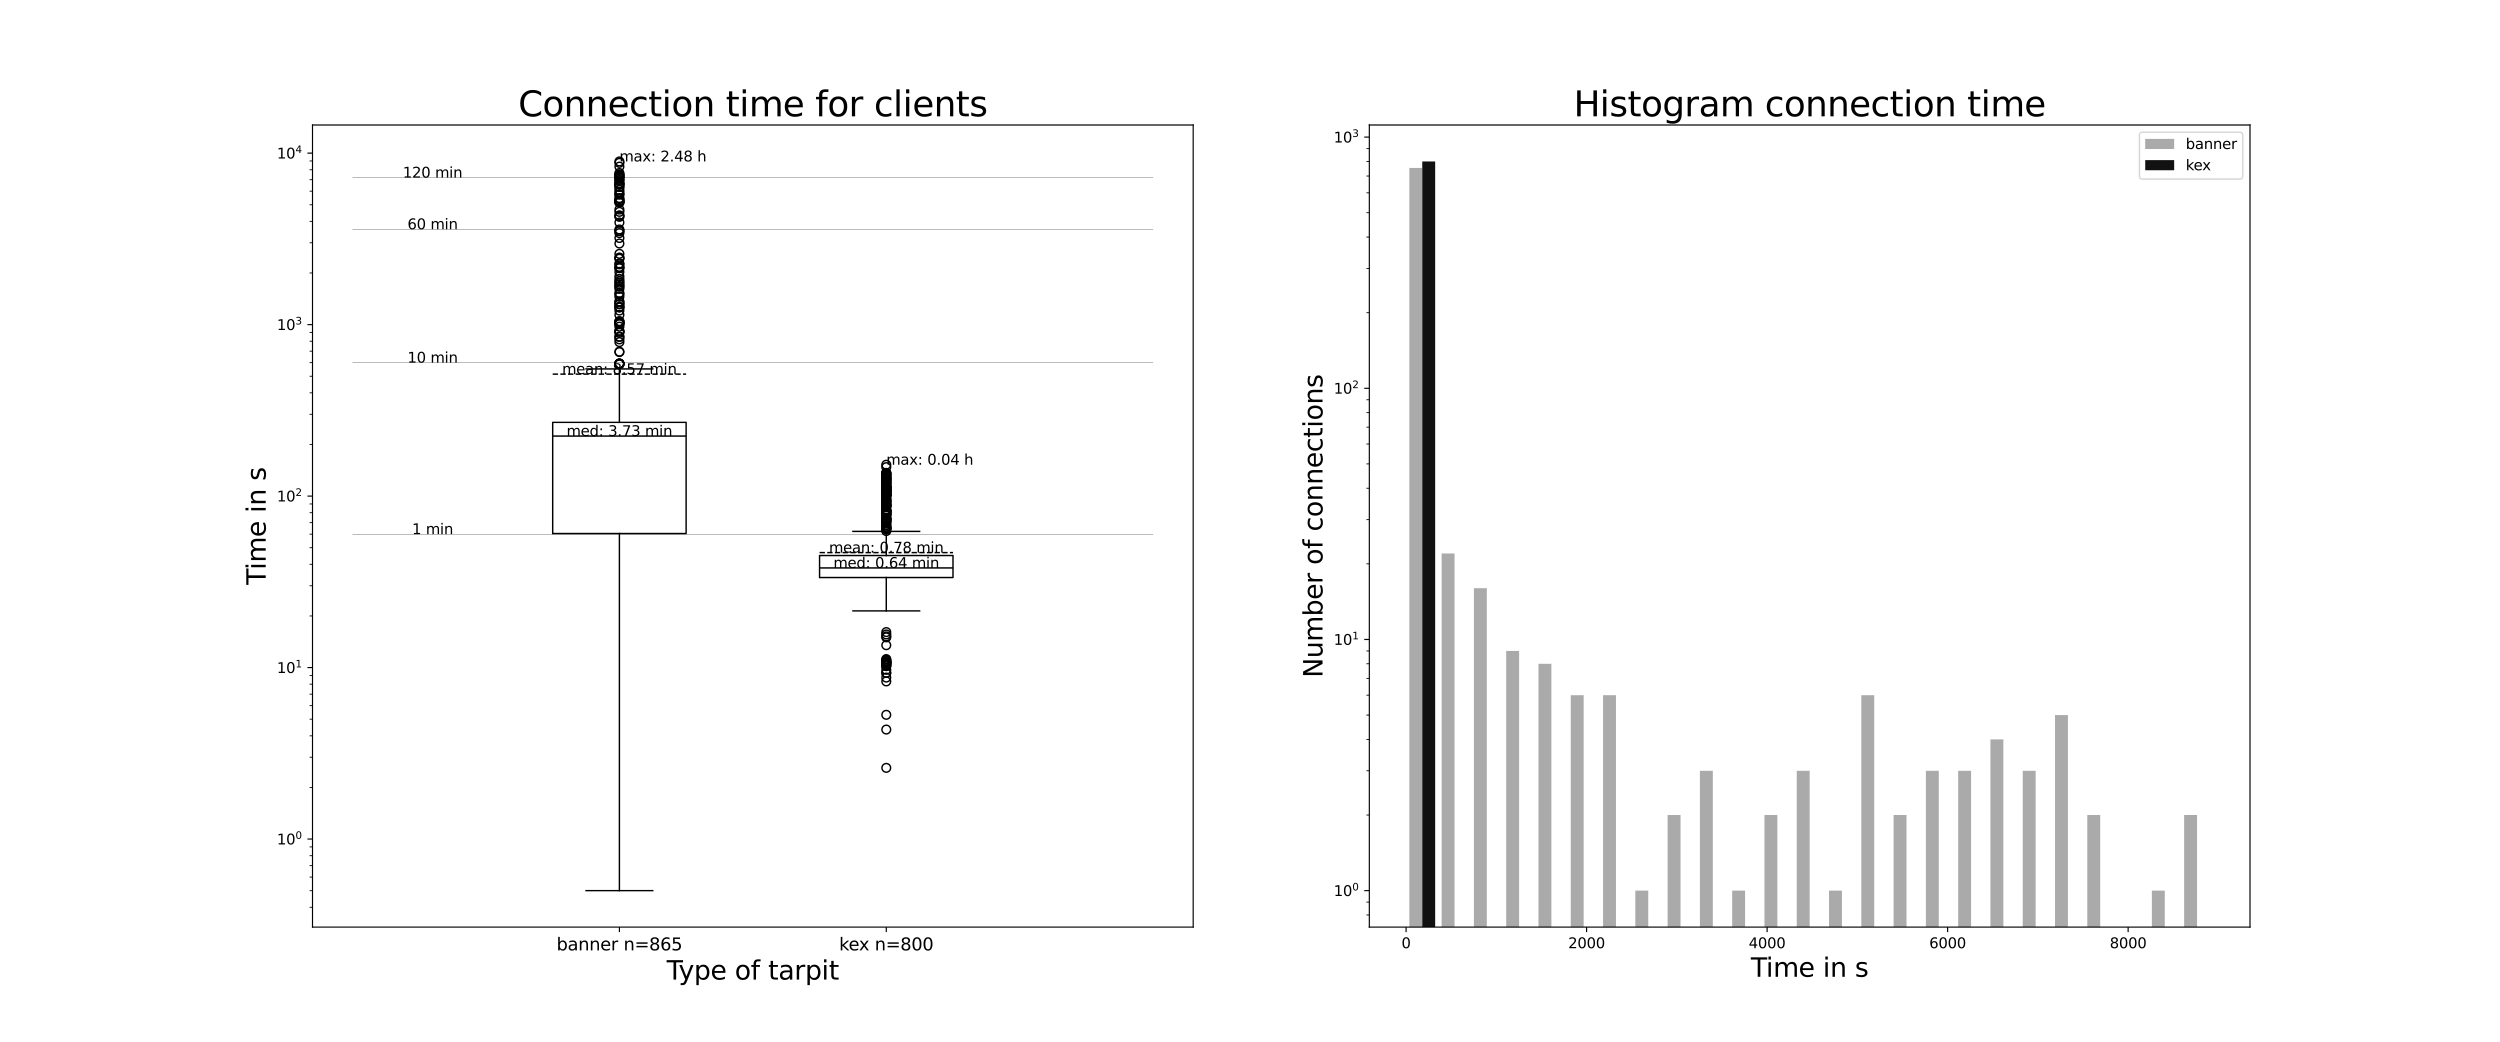 <?xml version="1.0" encoding="utf-8" standalone="no"?>
<!DOCTYPE svg PUBLIC "-//W3C//DTD SVG 1.1//EN"
  "http://www.w3.org/Graphics/SVG/1.1/DTD/svg11.dtd">
<svg xmlns:xlink="http://www.w3.org/1999/xlink" width="1728pt" height="720pt" viewBox="0 0 1728 720" xmlns="http://www.w3.org/2000/svg" version="1.1">
 <defs>
  <style type="text/css">*{stroke-linejoin: round; stroke-linecap: butt}</style>
 </defs>
 <g id="figure_1">
  <g id="patch_1">
   <path d="M 0 720 
L 1728 720 
L 1728 0 
L 0 0 
z
" style="fill: #ffffff"/>
  </g>
  <g id="axes_1">
   <g id="patch_2">
    <path d="M 216 640.8 
L 824.727 640.8 
L 824.727 86.4 
L 216 86.4 
z
" style="fill: #ffffff"/>
   </g>
   <g id="matplotlib.axis_1">
    <g id="xtick_1">
     <g id="line2d_1">
      <defs>
       <path id="m8c5318e8fd" d="M 0 0 
L 0 3.5 
" style="stroke: #000000; stroke-width: 0.8"/>
      </defs>
      <g>
       <use xlink:href="#m8c5318e8fd" x="428.132" y="640.8" style="stroke: #000000; stroke-width: 0.8"/>
      </g>
     </g>
     <g id="text_1">
      <!-- banner n=865 -->
      <g transform="translate(384.693 656.918) scale(0.12 -0.12)">
       <defs>
        <path id="DejaVuSans-62" d="M 3116 1747 
Q 3116 2381 2855 2742 
Q 2594 3103 2138 3103 
Q 1681 3103 1420 2742 
Q 1159 2381 1159 1747 
Q 1159 1113 1420 752 
Q 1681 391 2138 391 
Q 2594 391 2855 752 
Q 3116 1113 3116 1747 
z
M 1159 2969 
Q 1341 3281 1617 3432 
Q 1894 3584 2278 3584 
Q 2916 3584 3314 3078 
Q 3713 2572 3713 1747 
Q 3713 922 3314 415 
Q 2916 -91 2278 -91 
Q 1894 -91 1617 61 
Q 1341 213 1159 525 
L 1159 0 
L 581 0 
L 581 4863 
L 1159 4863 
L 1159 2969 
z
" transform="scale(0.016)"/>
        <path id="DejaVuSans-61" d="M 2194 1759 
Q 1497 1759 1228 1600 
Q 959 1441 959 1056 
Q 959 750 1161 570 
Q 1363 391 1709 391 
Q 2188 391 2477 730 
Q 2766 1069 2766 1631 
L 2766 1759 
L 2194 1759 
z
M 3341 1997 
L 3341 0 
L 2766 0 
L 2766 531 
Q 2569 213 2275 61 
Q 1981 -91 1556 -91 
Q 1019 -91 701 211 
Q 384 513 384 1019 
Q 384 1609 779 1909 
Q 1175 2209 1959 2209 
L 2766 2209 
L 2766 2266 
Q 2766 2663 2505 2880 
Q 2244 3097 1772 3097 
Q 1472 3097 1187 3025 
Q 903 2953 641 2809 
L 641 3341 
Q 956 3463 1253 3523 
Q 1550 3584 1831 3584 
Q 2591 3584 2966 3190 
Q 3341 2797 3341 1997 
z
" transform="scale(0.016)"/>
        <path id="DejaVuSans-6e" d="M 3513 2113 
L 3513 0 
L 2938 0 
L 2938 2094 
Q 2938 2591 2744 2837 
Q 2550 3084 2163 3084 
Q 1697 3084 1428 2787 
Q 1159 2491 1159 1978 
L 1159 0 
L 581 0 
L 581 3500 
L 1159 3500 
L 1159 2956 
Q 1366 3272 1645 3428 
Q 1925 3584 2291 3584 
Q 2894 3584 3203 3211 
Q 3513 2838 3513 2113 
z
" transform="scale(0.016)"/>
        <path id="DejaVuSans-65" d="M 3597 1894 
L 3597 1613 
L 953 1613 
Q 991 1019 1311 708 
Q 1631 397 2203 397 
Q 2534 397 2845 478 
Q 3156 559 3463 722 
L 3463 178 
Q 3153 47 2828 -22 
Q 2503 -91 2169 -91 
Q 1331 -91 842 396 
Q 353 884 353 1716 
Q 353 2575 817 3079 
Q 1281 3584 2069 3584 
Q 2775 3584 3186 3129 
Q 3597 2675 3597 1894 
z
M 3022 2063 
Q 3016 2534 2758 2815 
Q 2500 3097 2075 3097 
Q 1594 3097 1305 2825 
Q 1016 2553 972 2059 
L 3022 2063 
z
" transform="scale(0.016)"/>
        <path id="DejaVuSans-72" d="M 2631 2963 
Q 2534 3019 2420 3045 
Q 2306 3072 2169 3072 
Q 1681 3072 1420 2755 
Q 1159 2438 1159 1844 
L 1159 0 
L 581 0 
L 581 3500 
L 1159 3500 
L 1159 2956 
Q 1341 3275 1631 3429 
Q 1922 3584 2338 3584 
Q 2397 3584 2469 3576 
Q 2541 3569 2628 3553 
L 2631 2963 
z
" transform="scale(0.016)"/>
        <path id="DejaVuSans-20" transform="scale(0.016)"/>
        <path id="DejaVuSans-3d" d="M 678 2906 
L 4684 2906 
L 4684 2381 
L 678 2381 
L 678 2906 
z
M 678 1631 
L 4684 1631 
L 4684 1100 
L 678 1100 
L 678 1631 
z
" transform="scale(0.016)"/>
        <path id="DejaVuSans-38" d="M 2034 2216 
Q 1584 2216 1326 1975 
Q 1069 1734 1069 1313 
Q 1069 891 1326 650 
Q 1584 409 2034 409 
Q 2484 409 2743 651 
Q 3003 894 3003 1313 
Q 3003 1734 2745 1975 
Q 2488 2216 2034 2216 
z
M 1403 2484 
Q 997 2584 770 2862 
Q 544 3141 544 3541 
Q 544 4100 942 4425 
Q 1341 4750 2034 4750 
Q 2731 4750 3128 4425 
Q 3525 4100 3525 3541 
Q 3525 3141 3298 2862 
Q 3072 2584 2669 2484 
Q 3125 2378 3379 2068 
Q 3634 1759 3634 1313 
Q 3634 634 3220 271 
Q 2806 -91 2034 -91 
Q 1263 -91 848 271 
Q 434 634 434 1313 
Q 434 1759 690 2068 
Q 947 2378 1403 2484 
z
M 1172 3481 
Q 1172 3119 1398 2916 
Q 1625 2713 2034 2713 
Q 2441 2713 2670 2916 
Q 2900 3119 2900 3481 
Q 2900 3844 2670 4047 
Q 2441 4250 2034 4250 
Q 1625 4250 1398 4047 
Q 1172 3844 1172 3481 
z
" transform="scale(0.016)"/>
        <path id="DejaVuSans-36" d="M 2113 2584 
Q 1688 2584 1439 2293 
Q 1191 2003 1191 1497 
Q 1191 994 1439 701 
Q 1688 409 2113 409 
Q 2538 409 2786 701 
Q 3034 994 3034 1497 
Q 3034 2003 2786 2293 
Q 2538 2584 2113 2584 
z
M 3366 4563 
L 3366 3988 
Q 3128 4100 2886 4159 
Q 2644 4219 2406 4219 
Q 1781 4219 1451 3797 
Q 1122 3375 1075 2522 
Q 1259 2794 1537 2939 
Q 1816 3084 2150 3084 
Q 2853 3084 3261 2657 
Q 3669 2231 3669 1497 
Q 3669 778 3244 343 
Q 2819 -91 2113 -91 
Q 1303 -91 875 529 
Q 447 1150 447 2328 
Q 447 3434 972 4092 
Q 1497 4750 2381 4750 
Q 2619 4750 2861 4703 
Q 3103 4656 3366 4563 
z
" transform="scale(0.016)"/>
        <path id="DejaVuSans-35" d="M 691 4666 
L 3169 4666 
L 3169 4134 
L 1269 4134 
L 1269 2991 
Q 1406 3038 1543 3061 
Q 1681 3084 1819 3084 
Q 2600 3084 3056 2656 
Q 3513 2228 3513 1497 
Q 3513 744 3044 326 
Q 2575 -91 1722 -91 
Q 1428 -91 1123 -41 
Q 819 9 494 109 
L 494 744 
Q 775 591 1075 516 
Q 1375 441 1709 441 
Q 2250 441 2565 725 
Q 2881 1009 2881 1497 
Q 2881 1984 2565 2268 
Q 2250 2553 1709 2553 
Q 1456 2553 1204 2497 
Q 953 2441 691 2322 
L 691 4666 
z
" transform="scale(0.016)"/>
       </defs>
       <use xlink:href="#DejaVuSans-62"/>
       <use xlink:href="#DejaVuSans-61" x="63.477"/>
       <use xlink:href="#DejaVuSans-6e" x="124.756"/>
       <use xlink:href="#DejaVuSans-6e" x="188.135"/>
       <use xlink:href="#DejaVuSans-65" x="251.514"/>
       <use xlink:href="#DejaVuSans-72" x="313.037"/>
       <use xlink:href="#DejaVuSans-20" x="354.15"/>
       <use xlink:href="#DejaVuSans-6e" x="385.938"/>
       <use xlink:href="#DejaVuSans-3d" x="449.316"/>
       <use xlink:href="#DejaVuSans-38" x="533.105"/>
       <use xlink:href="#DejaVuSans-36" x="596.729"/>
       <use xlink:href="#DejaVuSans-35" x="660.352"/>
      </g>
     </g>
    </g>
    <g id="xtick_2">
     <g id="line2d_2">
      <g>
       <use xlink:href="#m8c5318e8fd" x="612.595" y="640.8" style="stroke: #000000; stroke-width: 0.8"/>
      </g>
     </g>
     <g id="text_2">
      <!-- kex n=800 -->
      <g transform="translate(580.01 656.918) scale(0.12 -0.12)">
       <defs>
        <path id="DejaVuSans-6b" d="M 581 4863 
L 1159 4863 
L 1159 1991 
L 2875 3500 
L 3609 3500 
L 1753 1863 
L 3688 0 
L 2938 0 
L 1159 1709 
L 1159 0 
L 581 0 
L 581 4863 
z
" transform="scale(0.016)"/>
        <path id="DejaVuSans-78" d="M 3513 3500 
L 2247 1797 
L 3578 0 
L 2900 0 
L 1881 1375 
L 863 0 
L 184 0 
L 1544 1831 
L 300 3500 
L 978 3500 
L 1906 2253 
L 2834 3500 
L 3513 3500 
z
" transform="scale(0.016)"/>
        <path id="DejaVuSans-30" d="M 2034 4250 
Q 1547 4250 1301 3770 
Q 1056 3291 1056 2328 
Q 1056 1369 1301 889 
Q 1547 409 2034 409 
Q 2525 409 2770 889 
Q 3016 1369 3016 2328 
Q 3016 3291 2770 3770 
Q 2525 4250 2034 4250 
z
M 2034 4750 
Q 2819 4750 3233 4129 
Q 3647 3509 3647 2328 
Q 3647 1150 3233 529 
Q 2819 -91 2034 -91 
Q 1250 -91 836 529 
Q 422 1150 422 2328 
Q 422 3509 836 4129 
Q 1250 4750 2034 4750 
z
" transform="scale(0.016)"/>
       </defs>
       <use xlink:href="#DejaVuSans-6b"/>
       <use xlink:href="#DejaVuSans-65" x="54.285"/>
       <use xlink:href="#DejaVuSans-78" x="114.059"/>
       <use xlink:href="#DejaVuSans-20" x="173.238"/>
       <use xlink:href="#DejaVuSans-6e" x="205.025"/>
       <use xlink:href="#DejaVuSans-3d" x="268.404"/>
       <use xlink:href="#DejaVuSans-38" x="352.193"/>
       <use xlink:href="#DejaVuSans-30" x="415.816"/>
       <use xlink:href="#DejaVuSans-30" x="479.439"/>
      </g>
     </g>
    </g>
    <g id="text_3">
     <!-- Type of tarpit -->
     <g transform="translate(460.813 677.091) scale(0.18 -0.18)">
      <defs>
       <path id="DejaVuSans-54" d="M -19 4666 
L 3928 4666 
L 3928 4134 
L 2272 4134 
L 2272 0 
L 1638 0 
L 1638 4134 
L -19 4134 
L -19 4666 
z
" transform="scale(0.016)"/>
       <path id="DejaVuSans-79" d="M 2059 -325 
Q 1816 -950 1584 -1140 
Q 1353 -1331 966 -1331 
L 506 -1331 
L 506 -850 
L 844 -850 
Q 1081 -850 1212 -737 
Q 1344 -625 1503 -206 
L 1606 56 
L 191 3500 
L 800 3500 
L 1894 763 
L 2988 3500 
L 3597 3500 
L 2059 -325 
z
" transform="scale(0.016)"/>
       <path id="DejaVuSans-70" d="M 1159 525 
L 1159 -1331 
L 581 -1331 
L 581 3500 
L 1159 3500 
L 1159 2969 
Q 1341 3281 1617 3432 
Q 1894 3584 2278 3584 
Q 2916 3584 3314 3078 
Q 3713 2572 3713 1747 
Q 3713 922 3314 415 
Q 2916 -91 2278 -91 
Q 1894 -91 1617 61 
Q 1341 213 1159 525 
z
M 3116 1747 
Q 3116 2381 2855 2742 
Q 2594 3103 2138 3103 
Q 1681 3103 1420 2742 
Q 1159 2381 1159 1747 
Q 1159 1113 1420 752 
Q 1681 391 2138 391 
Q 2594 391 2855 752 
Q 3116 1113 3116 1747 
z
" transform="scale(0.016)"/>
       <path id="DejaVuSans-6f" d="M 1959 3097 
Q 1497 3097 1228 2736 
Q 959 2375 959 1747 
Q 959 1119 1226 758 
Q 1494 397 1959 397 
Q 2419 397 2687 759 
Q 2956 1122 2956 1747 
Q 2956 2369 2687 2733 
Q 2419 3097 1959 3097 
z
M 1959 3584 
Q 2709 3584 3137 3096 
Q 3566 2609 3566 1747 
Q 3566 888 3137 398 
Q 2709 -91 1959 -91 
Q 1206 -91 779 398 
Q 353 888 353 1747 
Q 353 2609 779 3096 
Q 1206 3584 1959 3584 
z
" transform="scale(0.016)"/>
       <path id="DejaVuSans-66" d="M 2375 4863 
L 2375 4384 
L 1825 4384 
Q 1516 4384 1395 4259 
Q 1275 4134 1275 3809 
L 1275 3500 
L 2222 3500 
L 2222 3053 
L 1275 3053 
L 1275 0 
L 697 0 
L 697 3053 
L 147 3053 
L 147 3500 
L 697 3500 
L 697 3744 
Q 697 4328 969 4595 
Q 1241 4863 1831 4863 
L 2375 4863 
z
" transform="scale(0.016)"/>
       <path id="DejaVuSans-74" d="M 1172 4494 
L 1172 3500 
L 2356 3500 
L 2356 3053 
L 1172 3053 
L 1172 1153 
Q 1172 725 1289 603 
Q 1406 481 1766 481 
L 2356 481 
L 2356 0 
L 1766 0 
Q 1100 0 847 248 
Q 594 497 594 1153 
L 594 3053 
L 172 3053 
L 172 3500 
L 594 3500 
L 594 4494 
L 1172 4494 
z
" transform="scale(0.016)"/>
       <path id="DejaVuSans-69" d="M 603 3500 
L 1178 3500 
L 1178 0 
L 603 0 
L 603 3500 
z
M 603 4863 
L 1178 4863 
L 1178 4134 
L 603 4134 
L 603 4863 
z
" transform="scale(0.016)"/>
      </defs>
      <use xlink:href="#DejaVuSans-54"/>
      <use xlink:href="#DejaVuSans-79" x="45.459"/>
      <use xlink:href="#DejaVuSans-70" x="104.639"/>
      <use xlink:href="#DejaVuSans-65" x="168.115"/>
      <use xlink:href="#DejaVuSans-20" x="229.639"/>
      <use xlink:href="#DejaVuSans-6f" x="261.426"/>
      <use xlink:href="#DejaVuSans-66" x="322.607"/>
      <use xlink:href="#DejaVuSans-20" x="357.812"/>
      <use xlink:href="#DejaVuSans-74" x="389.6"/>
      <use xlink:href="#DejaVuSans-61" x="428.809"/>
      <use xlink:href="#DejaVuSans-72" x="490.088"/>
      <use xlink:href="#DejaVuSans-70" x="531.201"/>
      <use xlink:href="#DejaVuSans-69" x="594.678"/>
      <use xlink:href="#DejaVuSans-74" x="622.461"/>
     </g>
    </g>
   </g>
   <g id="matplotlib.axis_2">
    <g id="ytick_1">
     <g id="line2d_3">
      <defs>
       <path id="m10ac02fc93" d="M 0 0 
L -3.5 0 
" style="stroke: #000000; stroke-width: 0.8"/>
      </defs>
      <g>
       <use xlink:href="#m10ac02fc93" x="216" y="579.953" style="stroke: #000000; stroke-width: 0.8"/>
      </g>
     </g>
     <g id="text_4">
      <!-- $\mathdefault{10^{0}}$ -->
      <g transform="translate(191.4 583.752) scale(0.1 -0.1)">
       <defs>
        <path id="DejaVuSans-31" d="M 794 531 
L 1825 531 
L 1825 4091 
L 703 3866 
L 703 4441 
L 1819 4666 
L 2450 4666 
L 2450 531 
L 3481 531 
L 3481 0 
L 794 0 
L 794 531 
z
" transform="scale(0.016)"/>
       </defs>
       <use xlink:href="#DejaVuSans-31" transform="translate(0 0.766)"/>
       <use xlink:href="#DejaVuSans-30" transform="translate(63.623 0.766)"/>
       <use xlink:href="#DejaVuSans-30" transform="translate(128.203 39.047) scale(0.7)"/>
      </g>
     </g>
    </g>
    <g id="ytick_2">
     <g id="line2d_4">
      <g>
       <use xlink:href="#m10ac02fc93" x="216" y="461.426" style="stroke: #000000; stroke-width: 0.8"/>
      </g>
     </g>
     <g id="text_5">
      <!-- $\mathdefault{10^{1}}$ -->
      <g transform="translate(191.4 465.225) scale(0.1 -0.1)">
       <use xlink:href="#DejaVuSans-31" transform="translate(0 0.684)"/>
       <use xlink:href="#DejaVuSans-30" transform="translate(63.623 0.684)"/>
       <use xlink:href="#DejaVuSans-31" transform="translate(128.203 38.966) scale(0.7)"/>
      </g>
     </g>
    </g>
    <g id="ytick_3">
     <g id="line2d_5">
      <g>
       <use xlink:href="#m10ac02fc93" x="216" y="342.9" style="stroke: #000000; stroke-width: 0.8"/>
      </g>
     </g>
     <g id="text_6">
      <!-- $\mathdefault{10^{2}}$ -->
      <g transform="translate(191.4 346.699) scale(0.1 -0.1)">
       <defs>
        <path id="DejaVuSans-32" d="M 1228 531 
L 3431 531 
L 3431 0 
L 469 0 
L 469 531 
Q 828 903 1448 1529 
Q 2069 2156 2228 2338 
Q 2531 2678 2651 2914 
Q 2772 3150 2772 3378 
Q 2772 3750 2511 3984 
Q 2250 4219 1831 4219 
Q 1534 4219 1204 4116 
Q 875 4013 500 3803 
L 500 4441 
Q 881 4594 1212 4672 
Q 1544 4750 1819 4750 
Q 2544 4750 2975 4387 
Q 3406 4025 3406 3419 
Q 3406 3131 3298 2873 
Q 3191 2616 2906 2266 
Q 2828 2175 2409 1742 
Q 1991 1309 1228 531 
z
" transform="scale(0.016)"/>
       </defs>
       <use xlink:href="#DejaVuSans-31" transform="translate(0 0.766)"/>
       <use xlink:href="#DejaVuSans-30" transform="translate(63.623 0.766)"/>
       <use xlink:href="#DejaVuSans-32" transform="translate(128.203 39.047) scale(0.7)"/>
      </g>
     </g>
    </g>
    <g id="ytick_4">
     <g id="line2d_6">
      <g>
       <use xlink:href="#m10ac02fc93" x="216" y="224.373" style="stroke: #000000; stroke-width: 0.8"/>
      </g>
     </g>
     <g id="text_7">
      <!-- $\mathdefault{10^{3}}$ -->
      <g transform="translate(191.4 228.172) scale(0.1 -0.1)">
       <defs>
        <path id="DejaVuSans-33" d="M 2597 2516 
Q 3050 2419 3304 2112 
Q 3559 1806 3559 1356 
Q 3559 666 3084 287 
Q 2609 -91 1734 -91 
Q 1441 -91 1130 -33 
Q 819 25 488 141 
L 488 750 
Q 750 597 1062 519 
Q 1375 441 1716 441 
Q 2309 441 2620 675 
Q 2931 909 2931 1356 
Q 2931 1769 2642 2001 
Q 2353 2234 1838 2234 
L 1294 2234 
L 1294 2753 
L 1863 2753 
Q 2328 2753 2575 2939 
Q 2822 3125 2822 3475 
Q 2822 3834 2567 4026 
Q 2313 4219 1838 4219 
Q 1578 4219 1281 4162 
Q 984 4106 628 3988 
L 628 4550 
Q 988 4650 1302 4700 
Q 1616 4750 1894 4750 
Q 2613 4750 3031 4423 
Q 3450 4097 3450 3541 
Q 3450 3153 3228 2886 
Q 3006 2619 2597 2516 
z
" transform="scale(0.016)"/>
       </defs>
       <use xlink:href="#DejaVuSans-31" transform="translate(0 0.766)"/>
       <use xlink:href="#DejaVuSans-30" transform="translate(63.623 0.766)"/>
       <use xlink:href="#DejaVuSans-33" transform="translate(128.203 39.047) scale(0.7)"/>
      </g>
     </g>
    </g>
    <g id="ytick_5">
     <g id="line2d_7">
      <g>
       <use xlink:href="#m10ac02fc93" x="216" y="105.846" style="stroke: #000000; stroke-width: 0.8"/>
      </g>
     </g>
     <g id="text_8">
      <!-- $\mathdefault{10^{4}}$ -->
      <g transform="translate(191.4 109.645) scale(0.1 -0.1)">
       <defs>
        <path id="DejaVuSans-34" d="M 2419 4116 
L 825 1625 
L 2419 1625 
L 2419 4116 
z
M 2253 4666 
L 3047 4666 
L 3047 1625 
L 3713 1625 
L 3713 1100 
L 3047 1100 
L 3047 0 
L 2419 0 
L 2419 1100 
L 313 1100 
L 313 1709 
L 2253 4666 
z
" transform="scale(0.016)"/>
       </defs>
       <use xlink:href="#DejaVuSans-31" transform="translate(0 0.684)"/>
       <use xlink:href="#DejaVuSans-30" transform="translate(63.623 0.684)"/>
       <use xlink:href="#DejaVuSans-34" transform="translate(128.203 38.966) scale(0.7)"/>
      </g>
     </g>
    </g>
    <g id="ytick_6">
     <g id="line2d_8">
      <defs>
       <path id="m5f37dda140" d="M 0 0 
L -2 0 
" style="stroke: #000000; stroke-width: 0.6"/>
      </defs>
      <g>
       <use xlink:href="#m5f37dda140" x="216" y="627.119" style="stroke: #000000; stroke-width: 0.6"/>
      </g>
     </g>
    </g>
    <g id="ytick_7">
     <g id="line2d_9">
      <g>
       <use xlink:href="#m5f37dda140" x="216" y="615.633" style="stroke: #000000; stroke-width: 0.6"/>
      </g>
     </g>
    </g>
    <g id="ytick_8">
     <g id="line2d_10">
      <g>
       <use xlink:href="#m5f37dda140" x="216" y="606.248" style="stroke: #000000; stroke-width: 0.6"/>
      </g>
     </g>
    </g>
    <g id="ytick_9">
     <g id="line2d_11">
      <g>
       <use xlink:href="#m5f37dda140" x="216" y="598.313" style="stroke: #000000; stroke-width: 0.6"/>
      </g>
     </g>
    </g>
    <g id="ytick_10">
     <g id="line2d_12">
      <g>
       <use xlink:href="#m5f37dda140" x="216" y="591.439" style="stroke: #000000; stroke-width: 0.6"/>
      </g>
     </g>
    </g>
    <g id="ytick_11">
     <g id="line2d_13">
      <g>
       <use xlink:href="#m5f37dda140" x="216" y="585.376" style="stroke: #000000; stroke-width: 0.6"/>
      </g>
     </g>
    </g>
    <g id="ytick_12">
     <g id="line2d_14">
      <g>
       <use xlink:href="#m5f37dda140" x="216" y="544.273" style="stroke: #000000; stroke-width: 0.6"/>
      </g>
     </g>
    </g>
    <g id="ytick_13">
     <g id="line2d_15">
      <g>
       <use xlink:href="#m5f37dda140" x="216" y="523.401" style="stroke: #000000; stroke-width: 0.6"/>
      </g>
     </g>
    </g>
    <g id="ytick_14">
     <g id="line2d_16">
      <g>
       <use xlink:href="#m5f37dda140" x="216" y="508.593" style="stroke: #000000; stroke-width: 0.6"/>
      </g>
     </g>
    </g>
    <g id="ytick_15">
     <g id="line2d_17">
      <g>
       <use xlink:href="#m5f37dda140" x="216" y="497.106" style="stroke: #000000; stroke-width: 0.6"/>
      </g>
     </g>
    </g>
    <g id="ytick_16">
     <g id="line2d_18">
      <g>
       <use xlink:href="#m5f37dda140" x="216" y="487.721" style="stroke: #000000; stroke-width: 0.6"/>
      </g>
     </g>
    </g>
    <g id="ytick_17">
     <g id="line2d_19">
      <g>
       <use xlink:href="#m5f37dda140" x="216" y="479.786" style="stroke: #000000; stroke-width: 0.6"/>
      </g>
     </g>
    </g>
    <g id="ytick_18">
     <g id="line2d_20">
      <g>
       <use xlink:href="#m5f37dda140" x="216" y="472.913" style="stroke: #000000; stroke-width: 0.6"/>
      </g>
     </g>
    </g>
    <g id="ytick_19">
     <g id="line2d_21">
      <g>
       <use xlink:href="#m5f37dda140" x="216" y="466.85" style="stroke: #000000; stroke-width: 0.6"/>
      </g>
     </g>
    </g>
    <g id="ytick_20">
     <g id="line2d_22">
      <g>
       <use xlink:href="#m5f37dda140" x="216" y="425.746" style="stroke: #000000; stroke-width: 0.6"/>
      </g>
     </g>
    </g>
    <g id="ytick_21">
     <g id="line2d_23">
      <g>
       <use xlink:href="#m5f37dda140" x="216" y="404.875" style="stroke: #000000; stroke-width: 0.6"/>
      </g>
     </g>
    </g>
    <g id="ytick_22">
     <g id="line2d_24">
      <g>
       <use xlink:href="#m5f37dda140" x="216" y="390.066" style="stroke: #000000; stroke-width: 0.6"/>
      </g>
     </g>
    </g>
    <g id="ytick_23">
     <g id="line2d_25">
      <g>
       <use xlink:href="#m5f37dda140" x="216" y="378.58" style="stroke: #000000; stroke-width: 0.6"/>
      </g>
     </g>
    </g>
    <g id="ytick_24">
     <g id="line2d_26">
      <g>
       <use xlink:href="#m5f37dda140" x="216" y="369.195" style="stroke: #000000; stroke-width: 0.6"/>
      </g>
     </g>
    </g>
    <g id="ytick_25">
     <g id="line2d_27">
      <g>
       <use xlink:href="#m5f37dda140" x="216" y="361.26" style="stroke: #000000; stroke-width: 0.6"/>
      </g>
     </g>
    </g>
    <g id="ytick_26">
     <g id="line2d_28">
      <g>
       <use xlink:href="#m5f37dda140" x="216" y="354.386" style="stroke: #000000; stroke-width: 0.6"/>
      </g>
     </g>
    </g>
    <g id="ytick_27">
     <g id="line2d_29">
      <g>
       <use xlink:href="#m5f37dda140" x="216" y="348.323" style="stroke: #000000; stroke-width: 0.6"/>
      </g>
     </g>
    </g>
    <g id="ytick_28">
     <g id="line2d_30">
      <g>
       <use xlink:href="#m5f37dda140" x="216" y="307.219" style="stroke: #000000; stroke-width: 0.6"/>
      </g>
     </g>
    </g>
    <g id="ytick_29">
     <g id="line2d_31">
      <g>
       <use xlink:href="#m5f37dda140" x="216" y="286.348" style="stroke: #000000; stroke-width: 0.6"/>
      </g>
     </g>
    </g>
    <g id="ytick_30">
     <g id="line2d_32">
      <g>
       <use xlink:href="#m5f37dda140" x="216" y="271.539" style="stroke: #000000; stroke-width: 0.6"/>
      </g>
     </g>
    </g>
    <g id="ytick_31">
     <g id="line2d_33">
      <g>
       <use xlink:href="#m5f37dda140" x="216" y="260.053" style="stroke: #000000; stroke-width: 0.6"/>
      </g>
     </g>
    </g>
    <g id="ytick_32">
     <g id="line2d_34">
      <g>
       <use xlink:href="#m5f37dda140" x="216" y="250.668" style="stroke: #000000; stroke-width: 0.6"/>
      </g>
     </g>
    </g>
    <g id="ytick_33">
     <g id="line2d_35">
      <g>
       <use xlink:href="#m5f37dda140" x="216" y="242.733" style="stroke: #000000; stroke-width: 0.6"/>
      </g>
     </g>
    </g>
    <g id="ytick_34">
     <g id="line2d_36">
      <g>
       <use xlink:href="#m5f37dda140" x="216" y="235.859" style="stroke: #000000; stroke-width: 0.6"/>
      </g>
     </g>
    </g>
    <g id="ytick_35">
     <g id="line2d_37">
      <g>
       <use xlink:href="#m5f37dda140" x="216" y="229.796" style="stroke: #000000; stroke-width: 0.6"/>
      </g>
     </g>
    </g>
    <g id="ytick_36">
     <g id="line2d_38">
      <g>
       <use xlink:href="#m5f37dda140" x="216" y="188.693" style="stroke: #000000; stroke-width: 0.6"/>
      </g>
     </g>
    </g>
    <g id="ytick_37">
     <g id="line2d_39">
      <g>
       <use xlink:href="#m5f37dda140" x="216" y="167.821" style="stroke: #000000; stroke-width: 0.6"/>
      </g>
     </g>
    </g>
    <g id="ytick_38">
     <g id="line2d_40">
      <g>
       <use xlink:href="#m5f37dda140" x="216" y="153.013" style="stroke: #000000; stroke-width: 0.6"/>
      </g>
     </g>
    </g>
    <g id="ytick_39">
     <g id="line2d_41">
      <g>
       <use xlink:href="#m5f37dda140" x="216" y="141.526" style="stroke: #000000; stroke-width: 0.6"/>
      </g>
     </g>
    </g>
    <g id="ytick_40">
     <g id="line2d_42">
      <g>
       <use xlink:href="#m5f37dda140" x="216" y="132.141" style="stroke: #000000; stroke-width: 0.6"/>
      </g>
     </g>
    </g>
    <g id="ytick_41">
     <g id="line2d_43">
      <g>
       <use xlink:href="#m5f37dda140" x="216" y="124.206" style="stroke: #000000; stroke-width: 0.6"/>
      </g>
     </g>
    </g>
    <g id="ytick_42">
     <g id="line2d_44">
      <g>
       <use xlink:href="#m5f37dda140" x="216" y="117.333" style="stroke: #000000; stroke-width: 0.6"/>
      </g>
     </g>
    </g>
    <g id="ytick_43">
     <g id="line2d_45">
      <g>
       <use xlink:href="#m5f37dda140" x="216" y="111.27" style="stroke: #000000; stroke-width: 0.6"/>
      </g>
     </g>
    </g>
    <g id="text_9">
     <!-- Time in s -->
     <g transform="translate(183.657 404.234) rotate(-90) scale(0.18 -0.18)">
      <defs>
       <path id="DejaVuSans-6d" d="M 3328 2828 
Q 3544 3216 3844 3400 
Q 4144 3584 4550 3584 
Q 5097 3584 5394 3201 
Q 5691 2819 5691 2113 
L 5691 0 
L 5113 0 
L 5113 2094 
Q 5113 2597 4934 2840 
Q 4756 3084 4391 3084 
Q 3944 3084 3684 2787 
Q 3425 2491 3425 1978 
L 3425 0 
L 2847 0 
L 2847 2094 
Q 2847 2600 2669 2842 
Q 2491 3084 2119 3084 
Q 1678 3084 1418 2786 
Q 1159 2488 1159 1978 
L 1159 0 
L 581 0 
L 581 3500 
L 1159 3500 
L 1159 2956 
Q 1356 3278 1631 3431 
Q 1906 3584 2284 3584 
Q 2666 3584 2933 3390 
Q 3200 3197 3328 2828 
z
" transform="scale(0.016)"/>
       <path id="DejaVuSans-73" d="M 2834 3397 
L 2834 2853 
Q 2591 2978 2328 3040 
Q 2066 3103 1784 3103 
Q 1356 3103 1142 2972 
Q 928 2841 928 2578 
Q 928 2378 1081 2264 
Q 1234 2150 1697 2047 
L 1894 2003 
Q 2506 1872 2764 1633 
Q 3022 1394 3022 966 
Q 3022 478 2636 193 
Q 2250 -91 1575 -91 
Q 1294 -91 989 -36 
Q 684 19 347 128 
L 347 722 
Q 666 556 975 473 
Q 1284 391 1588 391 
Q 1994 391 2212 530 
Q 2431 669 2431 922 
Q 2431 1156 2273 1281 
Q 2116 1406 1581 1522 
L 1381 1569 
Q 847 1681 609 1914 
Q 372 2147 372 2553 
Q 372 3047 722 3315 
Q 1072 3584 1716 3584 
Q 2034 3584 2315 3537 
Q 2597 3491 2834 3397 
z
" transform="scale(0.016)"/>
      </defs>
      <use xlink:href="#DejaVuSans-54"/>
      <use xlink:href="#DejaVuSans-69" x="57.959"/>
      <use xlink:href="#DejaVuSans-6d" x="85.742"/>
      <use xlink:href="#DejaVuSans-65" x="183.154"/>
      <use xlink:href="#DejaVuSans-20" x="244.678"/>
      <use xlink:href="#DejaVuSans-69" x="276.465"/>
      <use xlink:href="#DejaVuSans-6e" x="304.248"/>
      <use xlink:href="#DejaVuSans-20" x="367.627"/>
      <use xlink:href="#DejaVuSans-73" x="399.414"/>
     </g>
    </g>
   </g>
   <g id="LineCollection_1">
    <path d="M 243.669 369.195 
L 797.058 369.195 
" clip-path="url(#pcd4cfcc961)" style="fill: none; stroke: #000000; stroke-width: 0.2"/>
   </g>
   <g id="LineCollection_2">
    <path d="M 243.669 250.668 
L 797.058 250.668 
" clip-path="url(#pcd4cfcc961)" style="fill: none; stroke: #000000; stroke-width: 0.2"/>
   </g>
   <g id="LineCollection_3">
    <path d="M 243.669 158.436 
L 797.058 158.436 
" clip-path="url(#pcd4cfcc961)" style="fill: none; stroke: #000000; stroke-width: 0.2"/>
   </g>
   <g id="LineCollection_4">
    <path d="M 243.669 122.756 
L 797.058 122.756 
" clip-path="url(#pcd4cfcc961)" style="fill: none; stroke: #000000; stroke-width: 0.2"/>
   </g>
   <g id="line2d_46">
    <path d="M 382.017 368.764 
L 474.248 368.764 
L 474.248 291.94 
L 382.017 291.94 
L 382.017 368.764 
" clip-path="url(#pcd4cfcc961)" style="fill: none; stroke: #000000; stroke-linecap: square"/>
   </g>
   <g id="line2d_47">
    <path d="M 428.132 368.764 
L 428.132 615.6 
" clip-path="url(#pcd4cfcc961)" style="fill: none; stroke: #000000; stroke-linecap: square"/>
   </g>
   <g id="line2d_48">
    <path d="M 428.132 291.94 
L 428.132 254.994 
" clip-path="url(#pcd4cfcc961)" style="fill: none; stroke: #000000; stroke-linecap: square"/>
   </g>
   <g id="line2d_49">
    <path d="M 405.074 615.6 
L 451.19 615.6 
" clip-path="url(#pcd4cfcc961)" style="fill: none; stroke: #000000; stroke-linecap: square"/>
   </g>
   <g id="line2d_50">
    <path d="M 405.074 254.994 
L 451.19 254.994 
" clip-path="url(#pcd4cfcc961)" style="fill: none; stroke: #000000; stroke-linecap: square"/>
   </g>
   <g id="line2d_51">
    <defs>
     <path id="mf0bc7dffc3" d="M 0 3 
C 0.796 3 1.559 2.684 2.121 2.121 
C 2.684 1.559 3 0.796 3 0 
C 3 -0.796 2.684 -1.559 2.121 -2.121 
C 1.559 -2.684 0.796 -3 0 -3 
C -0.796 -3 -1.559 -2.684 -2.121 -2.121 
C -2.684 -1.559 -3 -0.796 -3 0 
C -3 0.796 -2.684 1.559 -2.121 2.121 
C -1.559 2.684 -0.796 3 0 3 
z
" style="stroke: #000000"/>
    </defs>
    <g clip-path="url(#pcd4cfcc961)">
     <use xlink:href="#mf0bc7dffc3" x="428.132" y="212.016" style="fill-opacity: 0; stroke: #000000"/>
     <use xlink:href="#mf0bc7dffc3" x="428.132" y="222.394" style="fill-opacity: 0; stroke: #000000"/>
     <use xlink:href="#mf0bc7dffc3" x="428.132" y="212.506" style="fill-opacity: 0; stroke: #000000"/>
     <use xlink:href="#mf0bc7dffc3" x="428.132" y="221.989" style="fill-opacity: 0; stroke: #000000"/>
     <use xlink:href="#mf0bc7dffc3" x="428.132" y="212.431" style="fill-opacity: 0; stroke: #000000"/>
     <use xlink:href="#mf0bc7dffc3" x="428.132" y="111.6" style="fill-opacity: 0; stroke: #000000"/>
     <use xlink:href="#mf0bc7dffc3" x="428.132" y="178.019" style="fill-opacity: 0; stroke: #000000"/>
     <use xlink:href="#mf0bc7dffc3" x="428.132" y="182.082" style="fill-opacity: 0; stroke: #000000"/>
     <use xlink:href="#mf0bc7dffc3" x="428.132" y="149.194" style="fill-opacity: 0; stroke: #000000"/>
     <use xlink:href="#mf0bc7dffc3" x="428.132" y="144.855" style="fill-opacity: 0; stroke: #000000"/>
     <use xlink:href="#mf0bc7dffc3" x="428.132" y="122.774" style="fill-opacity: 0; stroke: #000000"/>
     <use xlink:href="#mf0bc7dffc3" x="428.132" y="132.776" style="fill-opacity: 0; stroke: #000000"/>
     <use xlink:href="#mf0bc7dffc3" x="428.132" y="115.16" style="fill-opacity: 0; stroke: #000000"/>
     <use xlink:href="#mf0bc7dffc3" x="428.132" y="138.622" style="fill-opacity: 0; stroke: #000000"/>
     <use xlink:href="#mf0bc7dffc3" x="428.132" y="127.408" style="fill-opacity: 0; stroke: #000000"/>
     <use xlink:href="#mf0bc7dffc3" x="428.132" y="126.921" style="fill-opacity: 0; stroke: #000000"/>
     <use xlink:href="#mf0bc7dffc3" x="428.132" y="112.544" style="fill-opacity: 0; stroke: #000000"/>
     <use xlink:href="#mf0bc7dffc3" x="428.132" y="126.873" style="fill-opacity: 0; stroke: #000000"/>
     <use xlink:href="#mf0bc7dffc3" x="428.132" y="137.655" style="fill-opacity: 0; stroke: #000000"/>
     <use xlink:href="#mf0bc7dffc3" x="428.132" y="122.254" style="fill-opacity: 0; stroke: #000000"/>
     <use xlink:href="#mf0bc7dffc3" x="428.132" y="120.473" style="fill-opacity: 0; stroke: #000000"/>
     <use xlink:href="#mf0bc7dffc3" x="428.132" y="214.685" style="fill-opacity: 0; stroke: #000000"/>
     <use xlink:href="#mf0bc7dffc3" x="428.132" y="251.766" style="fill-opacity: 0; stroke: #000000"/>
     <use xlink:href="#mf0bc7dffc3" x="428.132" y="251.674" style="fill-opacity: 0; stroke: #000000"/>
     <use xlink:href="#mf0bc7dffc3" x="428.132" y="251.526" style="fill-opacity: 0; stroke: #000000"/>
     <use xlink:href="#mf0bc7dffc3" x="428.132" y="251.405" style="fill-opacity: 0; stroke: #000000"/>
     <use xlink:href="#mf0bc7dffc3" x="428.132" y="251.364" style="fill-opacity: 0; stroke: #000000"/>
     <use xlink:href="#mf0bc7dffc3" x="428.132" y="251.387" style="fill-opacity: 0; stroke: #000000"/>
     <use xlink:href="#mf0bc7dffc3" x="428.132" y="251.282" style="fill-opacity: 0; stroke: #000000"/>
     <use xlink:href="#mf0bc7dffc3" x="428.132" y="251.277" style="fill-opacity: 0; stroke: #000000"/>
     <use xlink:href="#mf0bc7dffc3" x="428.132" y="146.432" style="fill-opacity: 0; stroke: #000000"/>
     <use xlink:href="#mf0bc7dffc3" x="428.132" y="222.269" style="fill-opacity: 0; stroke: #000000"/>
     <use xlink:href="#mf0bc7dffc3" x="428.132" y="202.457" style="fill-opacity: 0; stroke: #000000"/>
     <use xlink:href="#mf0bc7dffc3" x="428.132" y="210.127" style="fill-opacity: 0; stroke: #000000"/>
     <use xlink:href="#mf0bc7dffc3" x="428.132" y="139.969" style="fill-opacity: 0; stroke: #000000"/>
     <use xlink:href="#mf0bc7dffc3" x="428.132" y="139.805" style="fill-opacity: 0; stroke: #000000"/>
     <use xlink:href="#mf0bc7dffc3" x="428.132" y="139.679" style="fill-opacity: 0; stroke: #000000"/>
     <use xlink:href="#mf0bc7dffc3" x="428.132" y="192.797" style="fill-opacity: 0; stroke: #000000"/>
     <use xlink:href="#mf0bc7dffc3" x="428.132" y="139.071" style="fill-opacity: 0; stroke: #000000"/>
     <use xlink:href="#mf0bc7dffc3" x="428.132" y="223.937" style="fill-opacity: 0; stroke: #000000"/>
     <use xlink:href="#mf0bc7dffc3" x="428.132" y="138.971" style="fill-opacity: 0; stroke: #000000"/>
     <use xlink:href="#mf0bc7dffc3" x="428.132" y="136.902" style="fill-opacity: 0; stroke: #000000"/>
     <use xlink:href="#mf0bc7dffc3" x="428.132" y="185.392" style="fill-opacity: 0; stroke: #000000"/>
     <use xlink:href="#mf0bc7dffc3" x="428.132" y="182.713" style="fill-opacity: 0; stroke: #000000"/>
     <use xlink:href="#mf0bc7dffc3" x="428.132" y="121.075" style="fill-opacity: 0; stroke: #000000"/>
     <use xlink:href="#mf0bc7dffc3" x="428.132" y="123.601" style="fill-opacity: 0; stroke: #000000"/>
     <use xlink:href="#mf0bc7dffc3" x="428.132" y="195.32" style="fill-opacity: 0; stroke: #000000"/>
     <use xlink:href="#mf0bc7dffc3" x="428.132" y="232.717" style="fill-opacity: 0; stroke: #000000"/>
     <use xlink:href="#mf0bc7dffc3" x="428.132" y="127.377" style="fill-opacity: 0; stroke: #000000"/>
     <use xlink:href="#mf0bc7dffc3" x="428.132" y="225.781" style="fill-opacity: 0; stroke: #000000"/>
     <use xlink:href="#mf0bc7dffc3" x="428.132" y="210.311" style="fill-opacity: 0; stroke: #000000"/>
     <use xlink:href="#mf0bc7dffc3" x="428.132" y="119.604" style="fill-opacity: 0; stroke: #000000"/>
     <use xlink:href="#mf0bc7dffc3" x="428.132" y="243.336" style="fill-opacity: 0; stroke: #000000"/>
     <use xlink:href="#mf0bc7dffc3" x="428.132" y="229.227" style="fill-opacity: 0; stroke: #000000"/>
     <use xlink:href="#mf0bc7dffc3" x="428.132" y="217.622" style="fill-opacity: 0; stroke: #000000"/>
     <use xlink:href="#mf0bc7dffc3" x="428.132" y="243.11" style="fill-opacity: 0; stroke: #000000"/>
     <use xlink:href="#mf0bc7dffc3" x="428.132" y="224.001" style="fill-opacity: 0; stroke: #000000"/>
     <use xlink:href="#mf0bc7dffc3" x="428.132" y="223.156" style="fill-opacity: 0; stroke: #000000"/>
     <use xlink:href="#mf0bc7dffc3" x="428.132" y="175.456" style="fill-opacity: 0; stroke: #000000"/>
     <use xlink:href="#mf0bc7dffc3" x="428.132" y="184.432" style="fill-opacity: 0; stroke: #000000"/>
     <use xlink:href="#mf0bc7dffc3" x="428.132" y="228.977" style="fill-opacity: 0; stroke: #000000"/>
     <use xlink:href="#mf0bc7dffc3" x="428.132" y="208.351" style="fill-opacity: 0; stroke: #000000"/>
     <use xlink:href="#mf0bc7dffc3" x="428.132" y="199.635" style="fill-opacity: 0; stroke: #000000"/>
     <use xlink:href="#mf0bc7dffc3" x="428.132" y="232.914" style="fill-opacity: 0; stroke: #000000"/>
     <use xlink:href="#mf0bc7dffc3" x="428.132" y="190.91" style="fill-opacity: 0; stroke: #000000"/>
     <use xlink:href="#mf0bc7dffc3" x="428.132" y="185.09" style="fill-opacity: 0; stroke: #000000"/>
     <use xlink:href="#mf0bc7dffc3" x="428.132" y="234.595" style="fill-opacity: 0; stroke: #000000"/>
     <use xlink:href="#mf0bc7dffc3" x="428.132" y="203.378" style="fill-opacity: 0; stroke: #000000"/>
     <use xlink:href="#mf0bc7dffc3" x="428.132" y="134.519" style="fill-opacity: 0; stroke: #000000"/>
     <use xlink:href="#mf0bc7dffc3" x="428.132" y="161.117" style="fill-opacity: 0; stroke: #000000"/>
     <use xlink:href="#mf0bc7dffc3" x="428.132" y="236.455" style="fill-opacity: 0; stroke: #000000"/>
     <use xlink:href="#mf0bc7dffc3" x="428.132" y="164.51" style="fill-opacity: 0; stroke: #000000"/>
     <use xlink:href="#mf0bc7dffc3" x="428.132" y="159.553" style="fill-opacity: 0; stroke: #000000"/>
     <use xlink:href="#mf0bc7dffc3" x="428.132" y="148.851" style="fill-opacity: 0; stroke: #000000"/>
     <use xlink:href="#mf0bc7dffc3" x="428.132" y="121.425" style="fill-opacity: 0; stroke: #000000"/>
     <use xlink:href="#mf0bc7dffc3" x="428.132" y="178.314" style="fill-opacity: 0; stroke: #000000"/>
     <use xlink:href="#mf0bc7dffc3" x="428.132" y="205.117" style="fill-opacity: 0; stroke: #000000"/>
     <use xlink:href="#mf0bc7dffc3" x="428.132" y="124.425" style="fill-opacity: 0; stroke: #000000"/>
     <use xlink:href="#mf0bc7dffc3" x="428.132" y="129.077" style="fill-opacity: 0; stroke: #000000"/>
     <use xlink:href="#mf0bc7dffc3" x="428.132" y="198.215" style="fill-opacity: 0; stroke: #000000"/>
     <use xlink:href="#mf0bc7dffc3" x="428.132" y="125.19" style="fill-opacity: 0; stroke: #000000"/>
     <use xlink:href="#mf0bc7dffc3" x="428.132" y="230.039" style="fill-opacity: 0; stroke: #000000"/>
     <use xlink:href="#mf0bc7dffc3" x="428.132" y="194.324" style="fill-opacity: 0; stroke: #000000"/>
     <use xlink:href="#mf0bc7dffc3" x="428.132" y="223.266" style="fill-opacity: 0; stroke: #000000"/>
     <use xlink:href="#mf0bc7dffc3" x="428.132" y="159.795" style="fill-opacity: 0; stroke: #000000"/>
     <use xlink:href="#mf0bc7dffc3" x="428.132" y="134.264" style="fill-opacity: 0; stroke: #000000"/>
     <use xlink:href="#mf0bc7dffc3" x="428.132" y="129.259" style="fill-opacity: 0; stroke: #000000"/>
     <use xlink:href="#mf0bc7dffc3" x="428.132" y="187.948" style="fill-opacity: 0; stroke: #000000"/>
     <use xlink:href="#mf0bc7dffc3" x="428.132" y="122.02" style="fill-opacity: 0; stroke: #000000"/>
     <use xlink:href="#mf0bc7dffc3" x="428.132" y="196.422" style="fill-opacity: 0; stroke: #000000"/>
     <use xlink:href="#mf0bc7dffc3" x="428.132" y="168.318" style="fill-opacity: 0; stroke: #000000"/>
     <use xlink:href="#mf0bc7dffc3" x="428.132" y="131.33" style="fill-opacity: 0; stroke: #000000"/>
     <use xlink:href="#mf0bc7dffc3" x="428.132" y="153.793" style="fill-opacity: 0; stroke: #000000"/>
     <use xlink:href="#mf0bc7dffc3" x="428.132" y="178.825" style="fill-opacity: 0; stroke: #000000"/>
     <use xlink:href="#mf0bc7dffc3" x="428.132" y="149.893" style="fill-opacity: 0; stroke: #000000"/>
     <use xlink:href="#mf0bc7dffc3" x="428.132" y="208.87" style="fill-opacity: 0; stroke: #000000"/>
     <use xlink:href="#mf0bc7dffc3" x="428.132" y="228.793" style="fill-opacity: 0; stroke: #000000"/>
     <use xlink:href="#mf0bc7dffc3" x="428.132" y="197.671" style="fill-opacity: 0; stroke: #000000"/>
     <use xlink:href="#mf0bc7dffc3" x="428.132" y="158.62" style="fill-opacity: 0; stroke: #000000"/>
    </g>
   </g>
   <g id="line2d_52">
    <path d="M 566.479 399.177 
L 658.711 399.177 
L 658.711 383.976 
L 566.479 383.976 
L 566.479 399.177 
" clip-path="url(#pcd4cfcc961)" style="fill: none; stroke: #000000; stroke-linecap: square"/>
   </g>
   <g id="line2d_53">
    <path d="M 612.595 399.177 
L 612.595 422.247 
" clip-path="url(#pcd4cfcc961)" style="fill: none; stroke: #000000; stroke-linecap: square"/>
   </g>
   <g id="line2d_54">
    <path d="M 612.595 383.976 
L 612.595 367.293 
" clip-path="url(#pcd4cfcc961)" style="fill: none; stroke: #000000; stroke-linecap: square"/>
   </g>
   <g id="line2d_55">
    <path d="M 589.537 422.247 
L 635.653 422.247 
" clip-path="url(#pcd4cfcc961)" style="fill: none; stroke: #000000; stroke-linecap: square"/>
   </g>
   <g id="line2d_56">
    <path d="M 589.537 367.293 
L 635.653 367.293 
" clip-path="url(#pcd4cfcc961)" style="fill: none; stroke: #000000; stroke-linecap: square"/>
   </g>
   <g id="line2d_57">
    <g clip-path="url(#pcd4cfcc961)">
     <use xlink:href="#mf0bc7dffc3" x="612.595" y="456.972" style="fill-opacity: 0; stroke: #000000"/>
     <use xlink:href="#mf0bc7dffc3" x="612.595" y="465.147" style="fill-opacity: 0; stroke: #000000"/>
     <use xlink:href="#mf0bc7dffc3" x="612.595" y="504.272" style="fill-opacity: 0; stroke: #000000"/>
     <use xlink:href="#mf0bc7dffc3" x="612.595" y="465.142" style="fill-opacity: 0; stroke: #000000"/>
     <use xlink:href="#mf0bc7dffc3" x="612.595" y="456.976" style="fill-opacity: 0; stroke: #000000"/>
     <use xlink:href="#mf0bc7dffc3" x="612.595" y="470.995" style="fill-opacity: 0; stroke: #000000"/>
     <use xlink:href="#mf0bc7dffc3" x="612.595" y="459.229" style="fill-opacity: 0; stroke: #000000"/>
     <use xlink:href="#mf0bc7dffc3" x="612.595" y="494.087" style="fill-opacity: 0; stroke: #000000"/>
     <use xlink:href="#mf0bc7dffc3" x="612.595" y="436.893" style="fill-opacity: 0; stroke: #000000"/>
     <use xlink:href="#mf0bc7dffc3" x="612.595" y="455.573" style="fill-opacity: 0; stroke: #000000"/>
     <use xlink:href="#mf0bc7dffc3" x="612.595" y="460.391" style="fill-opacity: 0; stroke: #000000"/>
     <use xlink:href="#mf0bc7dffc3" x="612.595" y="457.926" style="fill-opacity: 0; stroke: #000000"/>
     <use xlink:href="#mf0bc7dffc3" x="612.595" y="460.39" style="fill-opacity: 0; stroke: #000000"/>
     <use xlink:href="#mf0bc7dffc3" x="612.595" y="462.979" style="fill-opacity: 0; stroke: #000000"/>
     <use xlink:href="#mf0bc7dffc3" x="612.595" y="440.541" style="fill-opacity: 0; stroke: #000000"/>
     <use xlink:href="#mf0bc7dffc3" x="612.595" y="458.411" style="fill-opacity: 0; stroke: #000000"/>
     <use xlink:href="#mf0bc7dffc3" x="612.595" y="457.924" style="fill-opacity: 0; stroke: #000000"/>
     <use xlink:href="#mf0bc7dffc3" x="612.595" y="457.929" style="fill-opacity: 0; stroke: #000000"/>
     <use xlink:href="#mf0bc7dffc3" x="612.595" y="458.863" style="fill-opacity: 0; stroke: #000000"/>
     <use xlink:href="#mf0bc7dffc3" x="612.595" y="458.409" style="fill-opacity: 0; stroke: #000000"/>
     <use xlink:href="#mf0bc7dffc3" x="612.595" y="456.038" style="fill-opacity: 0; stroke: #000000"/>
     <use xlink:href="#mf0bc7dffc3" x="612.595" y="456.974" style="fill-opacity: 0; stroke: #000000"/>
     <use xlink:href="#mf0bc7dffc3" x="612.595" y="438.52" style="fill-opacity: 0; stroke: #000000"/>
     <use xlink:href="#mf0bc7dffc3" x="612.595" y="439.863" style="fill-opacity: 0; stroke: #000000"/>
     <use xlink:href="#mf0bc7dffc3" x="612.595" y="458.408" style="fill-opacity: 0; stroke: #000000"/>
     <use xlink:href="#mf0bc7dffc3" x="612.595" y="530.752" style="fill-opacity: 0; stroke: #000000"/>
     <use xlink:href="#mf0bc7dffc3" x="612.595" y="459.884" style="fill-opacity: 0; stroke: #000000"/>
     <use xlink:href="#mf0bc7dffc3" x="612.595" y="468.342" style="fill-opacity: 0; stroke: #000000"/>
     <use xlink:href="#mf0bc7dffc3" x="612.595" y="445.964" style="fill-opacity: 0; stroke: #000000"/>
     <use xlink:href="#mf0bc7dffc3" x="612.595" y="338.195" style="fill-opacity: 0; stroke: #000000"/>
     <use xlink:href="#mf0bc7dffc3" x="612.595" y="337.558" style="fill-opacity: 0; stroke: #000000"/>
     <use xlink:href="#mf0bc7dffc3" x="612.595" y="342.474" style="fill-opacity: 0; stroke: #000000"/>
     <use xlink:href="#mf0bc7dffc3" x="612.595" y="349.502" style="fill-opacity: 0; stroke: #000000"/>
     <use xlink:href="#mf0bc7dffc3" x="612.595" y="341.715" style="fill-opacity: 0; stroke: #000000"/>
     <use xlink:href="#mf0bc7dffc3" x="612.595" y="355.673" style="fill-opacity: 0; stroke: #000000"/>
     <use xlink:href="#mf0bc7dffc3" x="612.595" y="353.479" style="fill-opacity: 0; stroke: #000000"/>
     <use xlink:href="#mf0bc7dffc3" x="612.595" y="338.478" style="fill-opacity: 0; stroke: #000000"/>
     <use xlink:href="#mf0bc7dffc3" x="612.595" y="335.975" style="fill-opacity: 0; stroke: #000000"/>
     <use xlink:href="#mf0bc7dffc3" x="612.595" y="344.825" style="fill-opacity: 0; stroke: #000000"/>
     <use xlink:href="#mf0bc7dffc3" x="612.595" y="338.817" style="fill-opacity: 0; stroke: #000000"/>
     <use xlink:href="#mf0bc7dffc3" x="612.595" y="342.445" style="fill-opacity: 0; stroke: #000000"/>
     <use xlink:href="#mf0bc7dffc3" x="612.595" y="334.353" style="fill-opacity: 0; stroke: #000000"/>
     <use xlink:href="#mf0bc7dffc3" x="612.595" y="337.006" style="fill-opacity: 0; stroke: #000000"/>
     <use xlink:href="#mf0bc7dffc3" x="612.595" y="326.958" style="fill-opacity: 0; stroke: #000000"/>
     <use xlink:href="#mf0bc7dffc3" x="612.595" y="336.454" style="fill-opacity: 0; stroke: #000000"/>
     <use xlink:href="#mf0bc7dffc3" x="612.595" y="330.427" style="fill-opacity: 0; stroke: #000000"/>
     <use xlink:href="#mf0bc7dffc3" x="612.595" y="327.052" style="fill-opacity: 0; stroke: #000000"/>
     <use xlink:href="#mf0bc7dffc3" x="612.595" y="346.654" style="fill-opacity: 0; stroke: #000000"/>
     <use xlink:href="#mf0bc7dffc3" x="612.595" y="328.297" style="fill-opacity: 0; stroke: #000000"/>
     <use xlink:href="#mf0bc7dffc3" x="612.595" y="341.994" style="fill-opacity: 0; stroke: #000000"/>
     <use xlink:href="#mf0bc7dffc3" x="612.595" y="352.045" style="fill-opacity: 0; stroke: #000000"/>
     <use xlink:href="#mf0bc7dffc3" x="612.595" y="365.671" style="fill-opacity: 0; stroke: #000000"/>
     <use xlink:href="#mf0bc7dffc3" x="612.595" y="353.641" style="fill-opacity: 0; stroke: #000000"/>
     <use xlink:href="#mf0bc7dffc3" x="612.595" y="342.019" style="fill-opacity: 0; stroke: #000000"/>
     <use xlink:href="#mf0bc7dffc3" x="612.595" y="345.363" style="fill-opacity: 0; stroke: #000000"/>
     <use xlink:href="#mf0bc7dffc3" x="612.595" y="342.629" style="fill-opacity: 0; stroke: #000000"/>
     <use xlink:href="#mf0bc7dffc3" x="612.595" y="337.595" style="fill-opacity: 0; stroke: #000000"/>
     <use xlink:href="#mf0bc7dffc3" x="612.595" y="359.582" style="fill-opacity: 0; stroke: #000000"/>
     <use xlink:href="#mf0bc7dffc3" x="612.595" y="333.931" style="fill-opacity: 0; stroke: #000000"/>
     <use xlink:href="#mf0bc7dffc3" x="612.595" y="348.624" style="fill-opacity: 0; stroke: #000000"/>
     <use xlink:href="#mf0bc7dffc3" x="612.595" y="354.759" style="fill-opacity: 0; stroke: #000000"/>
     <use xlink:href="#mf0bc7dffc3" x="612.595" y="346.289" style="fill-opacity: 0; stroke: #000000"/>
     <use xlink:href="#mf0bc7dffc3" x="612.595" y="353.2" style="fill-opacity: 0; stroke: #000000"/>
     <use xlink:href="#mf0bc7dffc3" x="612.595" y="360.878" style="fill-opacity: 0; stroke: #000000"/>
     <use xlink:href="#mf0bc7dffc3" x="612.595" y="332.453" style="fill-opacity: 0; stroke: #000000"/>
     <use xlink:href="#mf0bc7dffc3" x="612.595" y="367.045" style="fill-opacity: 0; stroke: #000000"/>
     <use xlink:href="#mf0bc7dffc3" x="612.595" y="341.994" style="fill-opacity: 0; stroke: #000000"/>
     <use xlink:href="#mf0bc7dffc3" x="612.595" y="364.794" style="fill-opacity: 0; stroke: #000000"/>
     <use xlink:href="#mf0bc7dffc3" x="612.595" y="365.339" style="fill-opacity: 0; stroke: #000000"/>
     <use xlink:href="#mf0bc7dffc3" x="612.595" y="339.383" style="fill-opacity: 0; stroke: #000000"/>
     <use xlink:href="#mf0bc7dffc3" x="612.595" y="342.199" style="fill-opacity: 0; stroke: #000000"/>
     <use xlink:href="#mf0bc7dffc3" x="612.595" y="338.829" style="fill-opacity: 0; stroke: #000000"/>
     <use xlink:href="#mf0bc7dffc3" x="612.595" y="364.51" style="fill-opacity: 0; stroke: #000000"/>
     <use xlink:href="#mf0bc7dffc3" x="612.595" y="335.201" style="fill-opacity: 0; stroke: #000000"/>
     <use xlink:href="#mf0bc7dffc3" x="612.595" y="333.666" style="fill-opacity: 0; stroke: #000000"/>
     <use xlink:href="#mf0bc7dffc3" x="612.595" y="355.019" style="fill-opacity: 0; stroke: #000000"/>
     <use xlink:href="#mf0bc7dffc3" x="612.595" y="340.995" style="fill-opacity: 0; stroke: #000000"/>
     <use xlink:href="#mf0bc7dffc3" x="612.595" y="358.944" style="fill-opacity: 0; stroke: #000000"/>
     <use xlink:href="#mf0bc7dffc3" x="612.595" y="327.106" style="fill-opacity: 0; stroke: #000000"/>
     <use xlink:href="#mf0bc7dffc3" x="612.595" y="326.844" style="fill-opacity: 0; stroke: #000000"/>
     <use xlink:href="#mf0bc7dffc3" x="612.595" y="345.741" style="fill-opacity: 0; stroke: #000000"/>
     <use xlink:href="#mf0bc7dffc3" x="612.595" y="355.413" style="fill-opacity: 0; stroke: #000000"/>
     <use xlink:href="#mf0bc7dffc3" x="612.595" y="349.787" style="fill-opacity: 0; stroke: #000000"/>
     <use xlink:href="#mf0bc7dffc3" x="612.595" y="356.207" style="fill-opacity: 0; stroke: #000000"/>
     <use xlink:href="#mf0bc7dffc3" x="612.595" y="362.89" style="fill-opacity: 0; stroke: #000000"/>
     <use xlink:href="#mf0bc7dffc3" x="612.595" y="359.479" style="fill-opacity: 0; stroke: #000000"/>
     <use xlink:href="#mf0bc7dffc3" x="612.595" y="337.169" style="fill-opacity: 0; stroke: #000000"/>
     <use xlink:href="#mf0bc7dffc3" x="612.595" y="349.936" style="fill-opacity: 0; stroke: #000000"/>
     <use xlink:href="#mf0bc7dffc3" x="612.595" y="333.931" style="fill-opacity: 0; stroke: #000000"/>
     <use xlink:href="#mf0bc7dffc3" x="612.595" y="331.994" style="fill-opacity: 0; stroke: #000000"/>
     <use xlink:href="#mf0bc7dffc3" x="612.595" y="356.272" style="fill-opacity: 0; stroke: #000000"/>
     <use xlink:href="#mf0bc7dffc3" x="612.595" y="358.177" style="fill-opacity: 0; stroke: #000000"/>
     <use xlink:href="#mf0bc7dffc3" x="612.595" y="332.292" style="fill-opacity: 0; stroke: #000000"/>
     <use xlink:href="#mf0bc7dffc3" x="612.595" y="338.952" style="fill-opacity: 0; stroke: #000000"/>
     <use xlink:href="#mf0bc7dffc3" x="612.595" y="341.198" style="fill-opacity: 0; stroke: #000000"/>
     <use xlink:href="#mf0bc7dffc3" x="612.595" y="336.322" style="fill-opacity: 0; stroke: #000000"/>
     <use xlink:href="#mf0bc7dffc3" x="612.595" y="353.796" style="fill-opacity: 0; stroke: #000000"/>
     <use xlink:href="#mf0bc7dffc3" x="612.595" y="338.735" style="fill-opacity: 0; stroke: #000000"/>
     <use xlink:href="#mf0bc7dffc3" x="612.595" y="364.196" style="fill-opacity: 0; stroke: #000000"/>
     <use xlink:href="#mf0bc7dffc3" x="612.595" y="321.226" style="fill-opacity: 0; stroke: #000000"/>
     <use xlink:href="#mf0bc7dffc3" x="612.595" y="322.874" style="fill-opacity: 0; stroke: #000000"/>
     <use xlink:href="#mf0bc7dffc3" x="612.595" y="346.622" style="fill-opacity: 0; stroke: #000000"/>
     <use xlink:href="#mf0bc7dffc3" x="612.595" y="346.843" style="fill-opacity: 0; stroke: #000000"/>
     <use xlink:href="#mf0bc7dffc3" x="612.595" y="361.025" style="fill-opacity: 0; stroke: #000000"/>
     <use xlink:href="#mf0bc7dffc3" x="612.595" y="358.705" style="fill-opacity: 0; stroke: #000000"/>
     <use xlink:href="#mf0bc7dffc3" x="612.595" y="357.831" style="fill-opacity: 0; stroke: #000000"/>
     <use xlink:href="#mf0bc7dffc3" x="612.595" y="352.85" style="fill-opacity: 0; stroke: #000000"/>
     <use xlink:href="#mf0bc7dffc3" x="612.595" y="328.7" style="fill-opacity: 0; stroke: #000000"/>
     <use xlink:href="#mf0bc7dffc3" x="612.595" y="346.954" style="fill-opacity: 0; stroke: #000000"/>
     <use xlink:href="#mf0bc7dffc3" x="612.595" y="348.481" style="fill-opacity: 0; stroke: #000000"/>
     <use xlink:href="#mf0bc7dffc3" x="612.595" y="359.724" style="fill-opacity: 0; stroke: #000000"/>
     <use xlink:href="#mf0bc7dffc3" x="612.595" y="360.37" style="fill-opacity: 0; stroke: #000000"/>
     <use xlink:href="#mf0bc7dffc3" x="612.595" y="348.978" style="fill-opacity: 0; stroke: #000000"/>
     <use xlink:href="#mf0bc7dffc3" x="612.595" y="342.118" style="fill-opacity: 0; stroke: #000000"/>
     <use xlink:href="#mf0bc7dffc3" x="612.595" y="336.777" style="fill-opacity: 0; stroke: #000000"/>
     <use xlink:href="#mf0bc7dffc3" x="612.595" y="343.662" style="fill-opacity: 0; stroke: #000000"/>
     <use xlink:href="#mf0bc7dffc3" x="612.595" y="330.586" style="fill-opacity: 0; stroke: #000000"/>
     <use xlink:href="#mf0bc7dffc3" x="612.595" y="329.656" style="fill-opacity: 0; stroke: #000000"/>
     <use xlink:href="#mf0bc7dffc3" x="612.595" y="349.641" style="fill-opacity: 0; stroke: #000000"/>
     <use xlink:href="#mf0bc7dffc3" x="612.595" y="330.964" style="fill-opacity: 0; stroke: #000000"/>
     <use xlink:href="#mf0bc7dffc3" x="612.595" y="348.115" style="fill-opacity: 0; stroke: #000000"/>
     <use xlink:href="#mf0bc7dffc3" x="612.595" y="336.005" style="fill-opacity: 0; stroke: #000000"/>
     <use xlink:href="#mf0bc7dffc3" x="612.595" y="340.403" style="fill-opacity: 0; stroke: #000000"/>
     <use xlink:href="#mf0bc7dffc3" x="612.595" y="328.567" style="fill-opacity: 0; stroke: #000000"/>
     <use xlink:href="#mf0bc7dffc3" x="612.595" y="340.306" style="fill-opacity: 0; stroke: #000000"/>
     <use xlink:href="#mf0bc7dffc3" x="612.595" y="342.403" style="fill-opacity: 0; stroke: #000000"/>
     <use xlink:href="#mf0bc7dffc3" x="612.595" y="339.354" style="fill-opacity: 0; stroke: #000000"/>
     <use xlink:href="#mf0bc7dffc3" x="612.595" y="335.968" style="fill-opacity: 0; stroke: #000000"/>
     <use xlink:href="#mf0bc7dffc3" x="612.595" y="364.477" style="fill-opacity: 0; stroke: #000000"/>
     <use xlink:href="#mf0bc7dffc3" x="612.595" y="348.595" style="fill-opacity: 0; stroke: #000000"/>
     <use xlink:href="#mf0bc7dffc3" x="612.595" y="361.874" style="fill-opacity: 0; stroke: #000000"/>
     <use xlink:href="#mf0bc7dffc3" x="612.595" y="334.235" style="fill-opacity: 0; stroke: #000000"/>
     <use xlink:href="#mf0bc7dffc3" x="612.595" y="333.739" style="fill-opacity: 0; stroke: #000000"/>
     <use xlink:href="#mf0bc7dffc3" x="612.595" y="353.077" style="fill-opacity: 0; stroke: #000000"/>
     <use xlink:href="#mf0bc7dffc3" x="612.595" y="358.593" style="fill-opacity: 0; stroke: #000000"/>
     <use xlink:href="#mf0bc7dffc3" x="612.595" y="338.402" style="fill-opacity: 0; stroke: #000000"/>
     <use xlink:href="#mf0bc7dffc3" x="612.595" y="328.49" style="fill-opacity: 0; stroke: #000000"/>
     <use xlink:href="#mf0bc7dffc3" x="612.595" y="365.219" style="fill-opacity: 0; stroke: #000000"/>
     <use xlink:href="#mf0bc7dffc3" x="612.595" y="339.625" style="fill-opacity: 0; stroke: #000000"/>
     <use xlink:href="#mf0bc7dffc3" x="612.595" y="353.226" style="fill-opacity: 0; stroke: #000000"/>
     <use xlink:href="#mf0bc7dffc3" x="612.595" y="336.481" style="fill-opacity: 0; stroke: #000000"/>
     <use xlink:href="#mf0bc7dffc3" x="612.595" y="355.543" style="fill-opacity: 0; stroke: #000000"/>
     <use xlink:href="#mf0bc7dffc3" x="612.595" y="358.159" style="fill-opacity: 0; stroke: #000000"/>
     <use xlink:href="#mf0bc7dffc3" x="612.595" y="354.692" style="fill-opacity: 0; stroke: #000000"/>
     <use xlink:href="#mf0bc7dffc3" x="612.595" y="329.948" style="fill-opacity: 0; stroke: #000000"/>
     <use xlink:href="#mf0bc7dffc3" x="612.595" y="338.117" style="fill-opacity: 0; stroke: #000000"/>
     <use xlink:href="#mf0bc7dffc3" x="612.595" y="363.116" style="fill-opacity: 0; stroke: #000000"/>
     <use xlink:href="#mf0bc7dffc3" x="612.595" y="359.938" style="fill-opacity: 0; stroke: #000000"/>
     <use xlink:href="#mf0bc7dffc3" x="612.595" y="365.936" style="fill-opacity: 0; stroke: #000000"/>
     <use xlink:href="#mf0bc7dffc3" x="612.595" y="327.945" style="fill-opacity: 0; stroke: #000000"/>
     <use xlink:href="#mf0bc7dffc3" x="612.595" y="340.303" style="fill-opacity: 0; stroke: #000000"/>
     <use xlink:href="#mf0bc7dffc3" x="612.595" y="354.433" style="fill-opacity: 0; stroke: #000000"/>
     <use xlink:href="#mf0bc7dffc3" x="612.595" y="365.457" style="fill-opacity: 0; stroke: #000000"/>
     <use xlink:href="#mf0bc7dffc3" x="612.595" y="344.718" style="fill-opacity: 0; stroke: #000000"/>
     <use xlink:href="#mf0bc7dffc3" x="612.595" y="349.934" style="fill-opacity: 0; stroke: #000000"/>
     <use xlink:href="#mf0bc7dffc3" x="612.595" y="331.298" style="fill-opacity: 0; stroke: #000000"/>
     <use xlink:href="#mf0bc7dffc3" x="612.595" y="331.084" style="fill-opacity: 0; stroke: #000000"/>
     <use xlink:href="#mf0bc7dffc3" x="612.595" y="336.709" style="fill-opacity: 0; stroke: #000000"/>
     <use xlink:href="#mf0bc7dffc3" x="612.595" y="338.194" style="fill-opacity: 0; stroke: #000000"/>
     <use xlink:href="#mf0bc7dffc3" x="612.595" y="331.995" style="fill-opacity: 0; stroke: #000000"/>
     <use xlink:href="#mf0bc7dffc3" x="612.595" y="339.171" style="fill-opacity: 0; stroke: #000000"/>
     <use xlink:href="#mf0bc7dffc3" x="612.595" y="330.21" style="fill-opacity: 0; stroke: #000000"/>
     <use xlink:href="#mf0bc7dffc3" x="612.595" y="340.716" style="fill-opacity: 0; stroke: #000000"/>
     <use xlink:href="#mf0bc7dffc3" x="612.595" y="350.5" style="fill-opacity: 0; stroke: #000000"/>
     <use xlink:href="#mf0bc7dffc3" x="612.595" y="332.997" style="fill-opacity: 0; stroke: #000000"/>
     <use xlink:href="#mf0bc7dffc3" x="612.595" y="352.662" style="fill-opacity: 0; stroke: #000000"/>
    </g>
   </g>
   <g id="line2d_58">
    <path d="M 382.017 301.396 
L 474.248 301.396 
" clip-path="url(#pcd4cfcc961)" style="fill: none; stroke: #000000"/>
   </g>
   <g id="line2d_59">
    <path d="M 382.017 258.589 
L 474.248 258.589 
" clip-path="url(#pcd4cfcc961)" style="fill: none; stroke-dasharray: 3.7,1.6; stroke-dashoffset: 0; stroke: #000000"/>
   </g>
   <g id="line2d_60">
    <path d="M 566.479 392.555 
L 658.711 392.555 
" clip-path="url(#pcd4cfcc961)" style="fill: none; stroke: #000000"/>
   </g>
   <g id="line2d_61">
    <path d="M 566.479 381.958 
L 658.711 381.958 
" clip-path="url(#pcd4cfcc961)" style="fill: none; stroke-dasharray: 3.7,1.6; stroke-dashoffset: 0; stroke: #000000"/>
   </g>
   <g id="patch_3">
    <path d="M 216 640.8 
L 216 86.4 
" style="fill: none; stroke: #000000; stroke-width: 0.8; stroke-linejoin: miter; stroke-linecap: square"/>
   </g>
   <g id="patch_4">
    <path d="M 824.727 640.8 
L 824.727 86.4 
" style="fill: none; stroke: #000000; stroke-width: 0.8; stroke-linejoin: miter; stroke-linecap: square"/>
   </g>
   <g id="patch_5">
    <path d="M 216 640.8 
L 824.727 640.8 
" style="fill: none; stroke: #000000; stroke-width: 0.8; stroke-linejoin: miter; stroke-linecap: square"/>
   </g>
   <g id="patch_6">
    <path d="M 216 86.4 
L 824.727 86.4 
" style="fill: none; stroke: #000000; stroke-width: 0.8; stroke-linejoin: miter; stroke-linecap: square"/>
   </g>
   <g id="text_10">
    <!-- 1 min -->
    <g transform="translate(284.81 369.195) scale(0.1 -0.1)">
     <use xlink:href="#DejaVuSans-31"/>
     <use xlink:href="#DejaVuSans-20" x="63.623"/>
     <use xlink:href="#DejaVuSans-6d" x="95.41"/>
     <use xlink:href="#DejaVuSans-69" x="192.822"/>
     <use xlink:href="#DejaVuSans-6e" x="220.605"/>
    </g>
   </g>
   <g id="text_11">
    <!-- 10 min -->
    <g transform="translate(281.629 250.668) scale(0.1 -0.1)">
     <use xlink:href="#DejaVuSans-31"/>
     <use xlink:href="#DejaVuSans-30" x="63.623"/>
     <use xlink:href="#DejaVuSans-20" x="127.246"/>
     <use xlink:href="#DejaVuSans-6d" x="159.033"/>
     <use xlink:href="#DejaVuSans-69" x="256.445"/>
     <use xlink:href="#DejaVuSans-6e" x="284.229"/>
    </g>
   </g>
   <g id="text_12">
    <!-- 60 min -->
    <g transform="translate(281.629 158.436) scale(0.1 -0.1)">
     <use xlink:href="#DejaVuSans-36"/>
     <use xlink:href="#DejaVuSans-30" x="63.623"/>
     <use xlink:href="#DejaVuSans-20" x="127.246"/>
     <use xlink:href="#DejaVuSans-6d" x="159.033"/>
     <use xlink:href="#DejaVuSans-69" x="256.445"/>
     <use xlink:href="#DejaVuSans-6e" x="284.229"/>
    </g>
   </g>
   <g id="text_13">
    <!-- 120 min -->
    <g transform="translate(278.447 122.756) scale(0.1 -0.1)">
     <use xlink:href="#DejaVuSans-31"/>
     <use xlink:href="#DejaVuSans-32" x="63.623"/>
     <use xlink:href="#DejaVuSans-30" x="127.246"/>
     <use xlink:href="#DejaVuSans-20" x="190.869"/>
     <use xlink:href="#DejaVuSans-6d" x="222.656"/>
     <use xlink:href="#DejaVuSans-69" x="320.068"/>
     <use xlink:href="#DejaVuSans-6e" x="347.852"/>
    </g>
   </g>
   <g id="text_14">
    <!-- mean: 8.57 min -->
    <g transform="translate(388.529 258.589) scale(0.1 -0.1)">
     <defs>
      <path id="DejaVuSans-3a" d="M 750 794 
L 1409 794 
L 1409 0 
L 750 0 
L 750 794 
z
M 750 3309 
L 1409 3309 
L 1409 2516 
L 750 2516 
L 750 3309 
z
" transform="scale(0.016)"/>
      <path id="DejaVuSans-2e" d="M 684 794 
L 1344 794 
L 1344 0 
L 684 0 
L 684 794 
z
" transform="scale(0.016)"/>
      <path id="DejaVuSans-37" d="M 525 4666 
L 3525 4666 
L 3525 4397 
L 1831 0 
L 1172 0 
L 2766 4134 
L 525 4134 
L 525 4666 
z
" transform="scale(0.016)"/>
     </defs>
     <use xlink:href="#DejaVuSans-6d"/>
     <use xlink:href="#DejaVuSans-65" x="97.412"/>
     <use xlink:href="#DejaVuSans-61" x="158.936"/>
     <use xlink:href="#DejaVuSans-6e" x="220.215"/>
     <use xlink:href="#DejaVuSans-3a" x="283.594"/>
     <use xlink:href="#DejaVuSans-20" x="317.285"/>
     <use xlink:href="#DejaVuSans-38" x="349.072"/>
     <use xlink:href="#DejaVuSans-2e" x="412.695"/>
     <use xlink:href="#DejaVuSans-35" x="444.482"/>
     <use xlink:href="#DejaVuSans-37" x="508.105"/>
     <use xlink:href="#DejaVuSans-20" x="571.729"/>
     <use xlink:href="#DejaVuSans-6d" x="603.516"/>
     <use xlink:href="#DejaVuSans-69" x="700.928"/>
     <use xlink:href="#DejaVuSans-6e" x="728.711"/>
    </g>
   </g>
   <g id="text_15">
    <!-- med: 3.73 min -->
    <g transform="translate(391.588 301.396) scale(0.1 -0.1)">
     <defs>
      <path id="DejaVuSans-64" d="M 2906 2969 
L 2906 4863 
L 3481 4863 
L 3481 0 
L 2906 0 
L 2906 525 
Q 2725 213 2448 61 
Q 2172 -91 1784 -91 
Q 1150 -91 751 415 
Q 353 922 353 1747 
Q 353 2572 751 3078 
Q 1150 3584 1784 3584 
Q 2172 3584 2448 3432 
Q 2725 3281 2906 2969 
z
M 947 1747 
Q 947 1113 1208 752 
Q 1469 391 1925 391 
Q 2381 391 2643 752 
Q 2906 1113 2906 1747 
Q 2906 2381 2643 2742 
Q 2381 3103 1925 3103 
Q 1469 3103 1208 2742 
Q 947 2381 947 1747 
z
" transform="scale(0.016)"/>
     </defs>
     <use xlink:href="#DejaVuSans-6d"/>
     <use xlink:href="#DejaVuSans-65" x="97.412"/>
     <use xlink:href="#DejaVuSans-64" x="158.936"/>
     <use xlink:href="#DejaVuSans-3a" x="222.412"/>
     <use xlink:href="#DejaVuSans-20" x="256.104"/>
     <use xlink:href="#DejaVuSans-33" x="287.891"/>
     <use xlink:href="#DejaVuSans-2e" x="351.514"/>
     <use xlink:href="#DejaVuSans-37" x="383.301"/>
     <use xlink:href="#DejaVuSans-33" x="446.924"/>
     <use xlink:href="#DejaVuSans-20" x="510.547"/>
     <use xlink:href="#DejaVuSans-6d" x="542.334"/>
     <use xlink:href="#DejaVuSans-69" x="639.746"/>
     <use xlink:href="#DejaVuSans-6e" x="667.529"/>
    </g>
   </g>
   <g id="text_16">
    <!-- max: 2.48 h -->
    <g transform="translate(428.132 111.6) scale(0.1 -0.1)">
     <defs>
      <path id="DejaVuSans-68" d="M 3513 2113 
L 3513 0 
L 2938 0 
L 2938 2094 
Q 2938 2591 2744 2837 
Q 2550 3084 2163 3084 
Q 1697 3084 1428 2787 
Q 1159 2491 1159 1978 
L 1159 0 
L 581 0 
L 581 4863 
L 1159 4863 
L 1159 2956 
Q 1366 3272 1645 3428 
Q 1925 3584 2291 3584 
Q 2894 3584 3203 3211 
Q 3513 2838 3513 2113 
z
" transform="scale(0.016)"/>
     </defs>
     <use xlink:href="#DejaVuSans-6d"/>
     <use xlink:href="#DejaVuSans-61" x="97.412"/>
     <use xlink:href="#DejaVuSans-78" x="158.691"/>
     <use xlink:href="#DejaVuSans-3a" x="217.871"/>
     <use xlink:href="#DejaVuSans-20" x="251.562"/>
     <use xlink:href="#DejaVuSans-32" x="283.35"/>
     <use xlink:href="#DejaVuSans-2e" x="346.973"/>
     <use xlink:href="#DejaVuSans-34" x="378.76"/>
     <use xlink:href="#DejaVuSans-38" x="442.383"/>
     <use xlink:href="#DejaVuSans-20" x="506.006"/>
     <use xlink:href="#DejaVuSans-68" x="537.793"/>
    </g>
   </g>
   <g id="text_17">
    <!-- mean: 0.78 min -->
    <g transform="translate(572.992 381.958) scale(0.1 -0.1)">
     <use xlink:href="#DejaVuSans-6d"/>
     <use xlink:href="#DejaVuSans-65" x="97.412"/>
     <use xlink:href="#DejaVuSans-61" x="158.936"/>
     <use xlink:href="#DejaVuSans-6e" x="220.215"/>
     <use xlink:href="#DejaVuSans-3a" x="283.594"/>
     <use xlink:href="#DejaVuSans-20" x="317.285"/>
     <use xlink:href="#DejaVuSans-30" x="349.072"/>
     <use xlink:href="#DejaVuSans-2e" x="412.695"/>
     <use xlink:href="#DejaVuSans-37" x="444.482"/>
     <use xlink:href="#DejaVuSans-38" x="508.105"/>
     <use xlink:href="#DejaVuSans-20" x="571.729"/>
     <use xlink:href="#DejaVuSans-6d" x="603.516"/>
     <use xlink:href="#DejaVuSans-69" x="700.928"/>
     <use xlink:href="#DejaVuSans-6e" x="728.711"/>
    </g>
   </g>
   <g id="text_18">
    <!-- med: 0.64 min -->
    <g transform="translate(576.051 392.555) scale(0.1 -0.1)">
     <use xlink:href="#DejaVuSans-6d"/>
     <use xlink:href="#DejaVuSans-65" x="97.412"/>
     <use xlink:href="#DejaVuSans-64" x="158.936"/>
     <use xlink:href="#DejaVuSans-3a" x="222.412"/>
     <use xlink:href="#DejaVuSans-20" x="256.104"/>
     <use xlink:href="#DejaVuSans-30" x="287.891"/>
     <use xlink:href="#DejaVuSans-2e" x="351.514"/>
     <use xlink:href="#DejaVuSans-36" x="383.301"/>
     <use xlink:href="#DejaVuSans-34" x="446.924"/>
     <use xlink:href="#DejaVuSans-20" x="510.547"/>
     <use xlink:href="#DejaVuSans-6d" x="542.334"/>
     <use xlink:href="#DejaVuSans-69" x="639.746"/>
     <use xlink:href="#DejaVuSans-6e" x="667.529"/>
    </g>
   </g>
   <g id="text_19">
    <!-- max: 0.04 h -->
    <g transform="translate(612.595 321.226) scale(0.1 -0.1)">
     <use xlink:href="#DejaVuSans-6d"/>
     <use xlink:href="#DejaVuSans-61" x="97.412"/>
     <use xlink:href="#DejaVuSans-78" x="158.691"/>
     <use xlink:href="#DejaVuSans-3a" x="217.871"/>
     <use xlink:href="#DejaVuSans-20" x="251.562"/>
     <use xlink:href="#DejaVuSans-30" x="283.35"/>
     <use xlink:href="#DejaVuSans-2e" x="346.973"/>
     <use xlink:href="#DejaVuSans-30" x="378.76"/>
     <use xlink:href="#DejaVuSans-34" x="442.383"/>
     <use xlink:href="#DejaVuSans-20" x="506.006"/>
     <use xlink:href="#DejaVuSans-68" x="537.793"/>
    </g>
   </g>
   <g id="text_20">
    <!-- Connection time for clients -->
    <g transform="translate(358.202 80.4) scale(0.24 -0.24)">
     <defs>
      <path id="DejaVuSans-43" d="M 4122 4306 
L 4122 3641 
Q 3803 3938 3442 4084 
Q 3081 4231 2675 4231 
Q 1875 4231 1450 3742 
Q 1025 3253 1025 2328 
Q 1025 1406 1450 917 
Q 1875 428 2675 428 
Q 3081 428 3442 575 
Q 3803 722 4122 1019 
L 4122 359 
Q 3791 134 3420 21 
Q 3050 -91 2638 -91 
Q 1578 -91 968 557 
Q 359 1206 359 2328 
Q 359 3453 968 4101 
Q 1578 4750 2638 4750 
Q 3056 4750 3426 4639 
Q 3797 4528 4122 4306 
z
" transform="scale(0.016)"/>
      <path id="DejaVuSans-63" d="M 3122 3366 
L 3122 2828 
Q 2878 2963 2633 3030 
Q 2388 3097 2138 3097 
Q 1578 3097 1268 2742 
Q 959 2388 959 1747 
Q 959 1106 1268 751 
Q 1578 397 2138 397 
Q 2388 397 2633 464 
Q 2878 531 3122 666 
L 3122 134 
Q 2881 22 2623 -34 
Q 2366 -91 2075 -91 
Q 1284 -91 818 406 
Q 353 903 353 1747 
Q 353 2603 823 3093 
Q 1294 3584 2113 3584 
Q 2378 3584 2631 3529 
Q 2884 3475 3122 3366 
z
" transform="scale(0.016)"/>
      <path id="DejaVuSans-6c" d="M 603 4863 
L 1178 4863 
L 1178 0 
L 603 0 
L 603 4863 
z
" transform="scale(0.016)"/>
     </defs>
     <use xlink:href="#DejaVuSans-43"/>
     <use xlink:href="#DejaVuSans-6f" x="69.824"/>
     <use xlink:href="#DejaVuSans-6e" x="131.006"/>
     <use xlink:href="#DejaVuSans-6e" x="194.385"/>
     <use xlink:href="#DejaVuSans-65" x="257.764"/>
     <use xlink:href="#DejaVuSans-63" x="319.287"/>
     <use xlink:href="#DejaVuSans-74" x="374.268"/>
     <use xlink:href="#DejaVuSans-69" x="413.477"/>
     <use xlink:href="#DejaVuSans-6f" x="441.26"/>
     <use xlink:href="#DejaVuSans-6e" x="502.441"/>
     <use xlink:href="#DejaVuSans-20" x="565.82"/>
     <use xlink:href="#DejaVuSans-74" x="597.607"/>
     <use xlink:href="#DejaVuSans-69" x="636.816"/>
     <use xlink:href="#DejaVuSans-6d" x="664.6"/>
     <use xlink:href="#DejaVuSans-65" x="762.012"/>
     <use xlink:href="#DejaVuSans-20" x="823.535"/>
     <use xlink:href="#DejaVuSans-66" x="855.322"/>
     <use xlink:href="#DejaVuSans-6f" x="890.527"/>
     <use xlink:href="#DejaVuSans-72" x="951.709"/>
     <use xlink:href="#DejaVuSans-20" x="992.822"/>
     <use xlink:href="#DejaVuSans-63" x="1024.609"/>
     <use xlink:href="#DejaVuSans-6c" x="1079.59"/>
     <use xlink:href="#DejaVuSans-69" x="1107.373"/>
     <use xlink:href="#DejaVuSans-65" x="1135.156"/>
     <use xlink:href="#DejaVuSans-6e" x="1196.68"/>
     <use xlink:href="#DejaVuSans-74" x="1260.059"/>
     <use xlink:href="#DejaVuSans-73" x="1299.268"/>
    </g>
   </g>
  </g>
  <g id="axes_2">
   <g id="patch_7">
    <path d="M 946.473 640.8 
L 1555.2 640.8 
L 1555.2 86.4 
L 946.473 86.4 
z
" style="fill: #ffffff"/>
   </g>
   <g id="patch_8">
    <path d="M 974.142 174223.722 
L 983.068 174223.722 
L 983.068 116.065 
L 974.142 116.065 
z
" clip-path="url(#pcc454c3076)" style="fill: #aaaaaa"/>
   </g>
   <g id="patch_9">
    <path d="M 996.456 174223.722 
L 1005.382 174223.722 
L 1005.382 382.545 
L 996.456 382.545 
z
" clip-path="url(#pcc454c3076)" style="fill: #aaaaaa"/>
   </g>
   <g id="patch_10">
    <path d="M 1018.77 174223.722 
L 1027.696 174223.722 
L 1027.696 406.555 
L 1018.77 406.555 
z
" clip-path="url(#pcc454c3076)" style="fill: #aaaaaa"/>
   </g>
   <g id="patch_11">
    <path d="M 1041.084 174223.722 
L 1050.01 174223.722 
L 1050.01 449.936 
L 1041.084 449.936 
z
" clip-path="url(#pcc454c3076)" style="fill: #aaaaaa"/>
   </g>
   <g id="patch_12">
    <path d="M 1063.398 174223.722 
L 1072.324 174223.722 
L 1072.324 458.816 
L 1063.398 458.816 
z
" clip-path="url(#pcc454c3076)" style="fill: #aaaaaa"/>
   </g>
   <g id="patch_13">
    <path d="M 1085.712 174223.722 
L 1094.638 174223.722 
L 1094.638 480.507 
L 1085.712 480.507 
z
" clip-path="url(#pcc454c3076)" style="fill: #aaaaaa"/>
   </g>
   <g id="patch_14">
    <path d="M 1108.026 174223.722 
L 1116.952 174223.722 
L 1116.952 480.507 
L 1108.026 480.507 
z
" clip-path="url(#pcc454c3076)" style="fill: #aaaaaa"/>
   </g>
   <g id="patch_15">
    <path d="M 1130.34 174223.722 
L 1139.266 174223.722 
L 1139.266 615.6 
L 1130.34 615.6 
z
" clip-path="url(#pcc454c3076)" style="fill: #aaaaaa"/>
   </g>
   <g id="patch_16">
    <path d="M 1152.655 174223.722 
L 1161.58 174223.722 
L 1161.58 563.339 
L 1152.655 563.339 
z
" clip-path="url(#pcc454c3076)" style="fill: #aaaaaa"/>
   </g>
   <g id="patch_17">
    <path d="M 1174.969 174223.722 
L 1183.894 174223.722 
L 1183.894 532.768 
L 1174.969 532.768 
z
" clip-path="url(#pcc454c3076)" style="fill: #aaaaaa"/>
   </g>
   <g id="patch_18">
    <path d="M 1197.283 174223.722 
L 1206.208 174223.722 
L 1206.208 615.6 
L 1197.283 615.6 
z
" clip-path="url(#pcc454c3076)" style="fill: #aaaaaa"/>
   </g>
   <g id="patch_19">
    <path d="M 1219.597 174223.722 
L 1228.522 174223.722 
L 1228.522 563.339 
L 1219.597 563.339 
z
" clip-path="url(#pcc454c3076)" style="fill: #aaaaaa"/>
   </g>
   <g id="patch_20">
    <path d="M 1241.911 174223.722 
L 1250.836 174223.722 
L 1250.836 532.768 
L 1241.911 532.768 
z
" clip-path="url(#pcc454c3076)" style="fill: #aaaaaa"/>
   </g>
   <g id="patch_21">
    <path d="M 1264.225 174223.722 
L 1273.15 174223.722 
L 1273.15 615.6 
L 1264.225 615.6 
z
" clip-path="url(#pcc454c3076)" style="fill: #aaaaaa"/>
   </g>
   <g id="patch_22">
    <path d="M 1286.539 174223.722 
L 1295.464 174223.722 
L 1295.464 480.507 
L 1286.539 480.507 
z
" clip-path="url(#pcc454c3076)" style="fill: #aaaaaa"/>
   </g>
   <g id="patch_23">
    <path d="M 1308.853 174223.722 
L 1317.779 174223.722 
L 1317.779 563.339 
L 1308.853 563.339 
z
" clip-path="url(#pcc454c3076)" style="fill: #aaaaaa"/>
   </g>
   <g id="patch_24">
    <path d="M 1331.167 174223.722 
L 1340.093 174223.722 
L 1340.093 532.768 
L 1331.167 532.768 
z
" clip-path="url(#pcc454c3076)" style="fill: #aaaaaa"/>
   </g>
   <g id="patch_25">
    <path d="M 1353.481 174223.722 
L 1362.407 174223.722 
L 1362.407 532.768 
L 1353.481 532.768 
z
" clip-path="url(#pcc454c3076)" style="fill: #aaaaaa"/>
   </g>
   <g id="patch_26">
    <path d="M 1375.795 174223.722 
L 1384.721 174223.722 
L 1384.721 511.077 
L 1375.795 511.077 
z
" clip-path="url(#pcc454c3076)" style="fill: #aaaaaa"/>
   </g>
   <g id="patch_27">
    <path d="M 1398.109 174223.722 
L 1407.035 174223.722 
L 1407.035 532.768 
L 1398.109 532.768 
z
" clip-path="url(#pcc454c3076)" style="fill: #aaaaaa"/>
   </g>
   <g id="patch_28">
    <path d="M 1420.423 174223.722 
L 1429.349 174223.722 
L 1429.349 494.253 
L 1420.423 494.253 
z
" clip-path="url(#pcc454c3076)" style="fill: #aaaaaa"/>
   </g>
   <g id="patch_29">
    <path d="M 1442.737 174223.722 
L 1451.663 174223.722 
L 1451.663 563.339 
L 1442.737 563.339 
z
" clip-path="url(#pcc454c3076)" style="fill: #aaaaaa"/>
   </g>
   <g id="patch_30">
    <path d="M 1465.051 174223.722 
L 1473.977 174223.722 
L 1473.977 174223.722 
L 1465.051 174223.722 
z
" clip-path="url(#pcc454c3076)" style="fill: #aaaaaa"/>
   </g>
   <g id="patch_31">
    <path d="M 1487.365 174223.722 
L 1496.291 174223.722 
L 1496.291 615.6 
L 1487.365 615.6 
z
" clip-path="url(#pcc454c3076)" style="fill: #aaaaaa"/>
   </g>
   <g id="patch_32">
    <path d="M 1509.679 174223.722 
L 1518.605 174223.722 
L 1518.605 563.339 
L 1509.679 563.339 
z
" clip-path="url(#pcc454c3076)" style="fill: #aaaaaa"/>
   </g>
   <g id="patch_33">
    <path d="M 983.068 174223.722 
L 991.993 174223.722 
L 991.993 111.6 
L 983.068 111.6 
z
" clip-path="url(#pcc454c3076)" style="fill: #111111"/>
   </g>
   <g id="patch_34">
    <path d="M 1005.382 174223.722 
L 1014.307 174223.722 
L 1014.307 174223.722 
L 1005.382 174223.722 
z
" clip-path="url(#pcc454c3076)" style="fill: #111111"/>
   </g>
   <g id="patch_35">
    <path d="M 1027.696 174223.722 
L 1036.621 174223.722 
L 1036.621 174223.722 
L 1027.696 174223.722 
z
" clip-path="url(#pcc454c3076)" style="fill: #111111"/>
   </g>
   <g id="patch_36">
    <path d="M 1050.01 174223.722 
L 1058.936 174223.722 
L 1058.936 174223.722 
L 1050.01 174223.722 
z
" clip-path="url(#pcc454c3076)" style="fill: #111111"/>
   </g>
   <g id="patch_37">
    <path d="M 1072.324 174223.722 
L 1081.25 174223.722 
L 1081.25 174223.722 
L 1072.324 174223.722 
z
" clip-path="url(#pcc454c3076)" style="fill: #111111"/>
   </g>
   <g id="patch_38">
    <path d="M 1094.638 174223.722 
L 1103.564 174223.722 
L 1103.564 174223.722 
L 1094.638 174223.722 
z
" clip-path="url(#pcc454c3076)" style="fill: #111111"/>
   </g>
   <g id="patch_39">
    <path d="M 1116.952 174223.722 
L 1125.878 174223.722 
L 1125.878 174223.722 
L 1116.952 174223.722 
z
" clip-path="url(#pcc454c3076)" style="fill: #111111"/>
   </g>
   <g id="patch_40">
    <path d="M 1139.266 174223.722 
L 1148.192 174223.722 
L 1148.192 174223.722 
L 1139.266 174223.722 
z
" clip-path="url(#pcc454c3076)" style="fill: #111111"/>
   </g>
   <g id="patch_41">
    <path d="M 1161.58 174223.722 
L 1170.506 174223.722 
L 1170.506 174223.722 
L 1161.58 174223.722 
z
" clip-path="url(#pcc454c3076)" style="fill: #111111"/>
   </g>
   <g id="patch_42">
    <path d="M 1183.894 174223.722 
L 1192.82 174223.722 
L 1192.82 174223.722 
L 1183.894 174223.722 
z
" clip-path="url(#pcc454c3076)" style="fill: #111111"/>
   </g>
   <g id="patch_43">
    <path d="M 1206.208 174223.722 
L 1215.134 174223.722 
L 1215.134 174223.722 
L 1206.208 174223.722 
z
" clip-path="url(#pcc454c3076)" style="fill: #111111"/>
   </g>
   <g id="patch_44">
    <path d="M 1228.522 174223.722 
L 1237.448 174223.722 
L 1237.448 174223.722 
L 1228.522 174223.722 
z
" clip-path="url(#pcc454c3076)" style="fill: #111111"/>
   </g>
   <g id="patch_45">
    <path d="M 1250.836 174223.722 
L 1259.762 174223.722 
L 1259.762 174223.722 
L 1250.836 174223.722 
z
" clip-path="url(#pcc454c3076)" style="fill: #111111"/>
   </g>
   <g id="patch_46">
    <path d="M 1273.15 174223.722 
L 1282.076 174223.722 
L 1282.076 174223.722 
L 1273.15 174223.722 
z
" clip-path="url(#pcc454c3076)" style="fill: #111111"/>
   </g>
   <g id="patch_47">
    <path d="M 1295.464 174223.722 
L 1304.39 174223.722 
L 1304.39 174223.722 
L 1295.464 174223.722 
z
" clip-path="url(#pcc454c3076)" style="fill: #111111"/>
   </g>
   <g id="patch_48">
    <path d="M 1317.779 174223.722 
L 1326.704 174223.722 
L 1326.704 174223.722 
L 1317.779 174223.722 
z
" clip-path="url(#pcc454c3076)" style="fill: #111111"/>
   </g>
   <g id="patch_49">
    <path d="M 1340.093 174223.722 
L 1349.018 174223.722 
L 1349.018 174223.722 
L 1340.093 174223.722 
z
" clip-path="url(#pcc454c3076)" style="fill: #111111"/>
   </g>
   <g id="patch_50">
    <path d="M 1362.407 174223.722 
L 1371.332 174223.722 
L 1371.332 174223.722 
L 1362.407 174223.722 
z
" clip-path="url(#pcc454c3076)" style="fill: #111111"/>
   </g>
   <g id="patch_51">
    <path d="M 1384.721 174223.722 
L 1393.646 174223.722 
L 1393.646 174223.722 
L 1384.721 174223.722 
z
" clip-path="url(#pcc454c3076)" style="fill: #111111"/>
   </g>
   <g id="patch_52">
    <path d="M 1407.035 174223.722 
L 1415.96 174223.722 
L 1415.96 174223.722 
L 1407.035 174223.722 
z
" clip-path="url(#pcc454c3076)" style="fill: #111111"/>
   </g>
   <g id="patch_53">
    <path d="M 1429.349 174223.722 
L 1438.274 174223.722 
L 1438.274 174223.722 
L 1429.349 174223.722 
z
" clip-path="url(#pcc454c3076)" style="fill: #111111"/>
   </g>
   <g id="patch_54">
    <path d="M 1451.663 174223.722 
L 1460.588 174223.722 
L 1460.588 174223.722 
L 1451.663 174223.722 
z
" clip-path="url(#pcc454c3076)" style="fill: #111111"/>
   </g>
   <g id="patch_55">
    <path d="M 1473.977 174223.722 
L 1482.902 174223.722 
L 1482.902 174223.722 
L 1473.977 174223.722 
z
" clip-path="url(#pcc454c3076)" style="fill: #111111"/>
   </g>
   <g id="patch_56">
    <path d="M 1496.291 174223.722 
L 1505.217 174223.722 
L 1505.217 174223.722 
L 1496.291 174223.722 
z
" clip-path="url(#pcc454c3076)" style="fill: #111111"/>
   </g>
   <g id="patch_57">
    <path d="M 1518.605 174223.722 
L 1527.531 174223.722 
L 1527.531 174223.722 
L 1518.605 174223.722 
z
" clip-path="url(#pcc454c3076)" style="fill: #111111"/>
   </g>
   <g id="matplotlib.axis_3">
    <g id="xtick_3">
     <g id="line2d_62">
      <g>
       <use xlink:href="#m8c5318e8fd" x="971.88" y="640.8" style="stroke: #000000; stroke-width: 0.8"/>
      </g>
     </g>
     <g id="text_21">
      <!-- 0 -->
      <g transform="translate(968.698 655.398) scale(0.1 -0.1)">
       <use xlink:href="#DejaVuSans-30"/>
      </g>
     </g>
    </g>
    <g id="xtick_4">
     <g id="line2d_63">
      <g>
       <use xlink:href="#m8c5318e8fd" x="1096.652" y="640.8" style="stroke: #000000; stroke-width: 0.8"/>
      </g>
     </g>
     <g id="text_22">
      <!-- 2000 -->
      <g transform="translate(1083.927 655.398) scale(0.1 -0.1)">
       <use xlink:href="#DejaVuSans-32"/>
       <use xlink:href="#DejaVuSans-30" x="63.623"/>
       <use xlink:href="#DejaVuSans-30" x="127.246"/>
       <use xlink:href="#DejaVuSans-30" x="190.869"/>
      </g>
     </g>
    </g>
    <g id="xtick_5">
     <g id="line2d_64">
      <g>
       <use xlink:href="#m8c5318e8fd" x="1221.424" y="640.8" style="stroke: #000000; stroke-width: 0.8"/>
      </g>
     </g>
     <g id="text_23">
      <!-- 4000 -->
      <g transform="translate(1208.699 655.398) scale(0.1 -0.1)">
       <use xlink:href="#DejaVuSans-34"/>
       <use xlink:href="#DejaVuSans-30" x="63.623"/>
       <use xlink:href="#DejaVuSans-30" x="127.246"/>
       <use xlink:href="#DejaVuSans-30" x="190.869"/>
      </g>
     </g>
    </g>
    <g id="xtick_6">
     <g id="line2d_65">
      <g>
       <use xlink:href="#m8c5318e8fd" x="1346.196" y="640.8" style="stroke: #000000; stroke-width: 0.8"/>
      </g>
     </g>
     <g id="text_24">
      <!-- 6000 -->
      <g transform="translate(1333.471 655.398) scale(0.1 -0.1)">
       <use xlink:href="#DejaVuSans-36"/>
       <use xlink:href="#DejaVuSans-30" x="63.623"/>
       <use xlink:href="#DejaVuSans-30" x="127.246"/>
       <use xlink:href="#DejaVuSans-30" x="190.869"/>
      </g>
     </g>
    </g>
    <g id="xtick_7">
     <g id="line2d_66">
      <g>
       <use xlink:href="#m8c5318e8fd" x="1470.968" y="640.8" style="stroke: #000000; stroke-width: 0.8"/>
      </g>
     </g>
     <g id="text_25">
      <!-- 8000 -->
      <g transform="translate(1458.243 655.398) scale(0.1 -0.1)">
       <use xlink:href="#DejaVuSans-38"/>
       <use xlink:href="#DejaVuSans-30" x="63.623"/>
       <use xlink:href="#DejaVuSans-30" x="127.246"/>
       <use xlink:href="#DejaVuSans-30" x="190.869"/>
      </g>
     </g>
    </g>
    <g id="text_26">
     <!-- Time in s -->
     <g transform="translate(1210.203 675.155) scale(0.18 -0.18)">
      <use xlink:href="#DejaVuSans-54"/>
      <use xlink:href="#DejaVuSans-69" x="57.959"/>
      <use xlink:href="#DejaVuSans-6d" x="85.742"/>
      <use xlink:href="#DejaVuSans-65" x="183.154"/>
      <use xlink:href="#DejaVuSans-20" x="244.678"/>
      <use xlink:href="#DejaVuSans-69" x="276.465"/>
      <use xlink:href="#DejaVuSans-6e" x="304.248"/>
      <use xlink:href="#DejaVuSans-20" x="367.627"/>
      <use xlink:href="#DejaVuSans-73" x="399.414"/>
     </g>
    </g>
   </g>
   <g id="matplotlib.axis_4">
    <g id="ytick_44">
     <g id="line2d_67">
      <g>
       <use xlink:href="#m10ac02fc93" x="946.473" y="615.6" style="stroke: #000000; stroke-width: 0.8"/>
      </g>
     </g>
     <g id="text_27">
      <!-- $\mathdefault{10^{0}}$ -->
      <g transform="translate(921.873 619.399) scale(0.1 -0.1)">
       <use xlink:href="#DejaVuSans-31" transform="translate(0 0.766)"/>
       <use xlink:href="#DejaVuSans-30" transform="translate(63.623 0.766)"/>
       <use xlink:href="#DejaVuSans-30" transform="translate(128.203 39.047) scale(0.7)"/>
      </g>
     </g>
    </g>
    <g id="ytick_45">
     <g id="line2d_68">
      <g>
       <use xlink:href="#m10ac02fc93" x="946.473" y="441.992" style="stroke: #000000; stroke-width: 0.8"/>
      </g>
     </g>
     <g id="text_28">
      <!-- $\mathdefault{10^{1}}$ -->
      <g transform="translate(921.873 445.791) scale(0.1 -0.1)">
       <use xlink:href="#DejaVuSans-31" transform="translate(0 0.684)"/>
       <use xlink:href="#DejaVuSans-30" transform="translate(63.623 0.684)"/>
       <use xlink:href="#DejaVuSans-31" transform="translate(128.203 38.966) scale(0.7)"/>
      </g>
     </g>
    </g>
    <g id="ytick_46">
     <g id="line2d_69">
      <g>
       <use xlink:href="#m10ac02fc93" x="946.473" y="268.384" style="stroke: #000000; stroke-width: 0.8"/>
      </g>
     </g>
     <g id="text_29">
      <!-- $\mathdefault{10^{2}}$ -->
      <g transform="translate(921.873 272.183) scale(0.1 -0.1)">
       <use xlink:href="#DejaVuSans-31" transform="translate(0 0.766)"/>
       <use xlink:href="#DejaVuSans-30" transform="translate(63.623 0.766)"/>
       <use xlink:href="#DejaVuSans-32" transform="translate(128.203 39.047) scale(0.7)"/>
      </g>
     </g>
    </g>
    <g id="ytick_47">
     <g id="line2d_70">
      <g>
       <use xlink:href="#m10ac02fc93" x="946.473" y="94.776" style="stroke: #000000; stroke-width: 0.8"/>
      </g>
     </g>
     <g id="text_30">
      <!-- $\mathdefault{10^{3}}$ -->
      <g transform="translate(921.873 98.575) scale(0.1 -0.1)">
       <use xlink:href="#DejaVuSans-31" transform="translate(0 0.766)"/>
       <use xlink:href="#DejaVuSans-30" transform="translate(63.623 0.766)"/>
       <use xlink:href="#DejaVuSans-33" transform="translate(128.203 39.047) scale(0.7)"/>
      </g>
     </g>
    </g>
    <g id="ytick_48">
     <g id="line2d_71">
      <g>
       <use xlink:href="#m5f37dda140" x="946.473" y="632.424" style="stroke: #000000; stroke-width: 0.6"/>
      </g>
     </g>
    </g>
    <g id="ytick_49">
     <g id="line2d_72">
      <g>
       <use xlink:href="#m5f37dda140" x="946.473" y="623.544" style="stroke: #000000; stroke-width: 0.6"/>
      </g>
     </g>
    </g>
    <g id="ytick_50">
     <g id="line2d_73">
      <g>
       <use xlink:href="#m5f37dda140" x="946.473" y="563.339" style="stroke: #000000; stroke-width: 0.6"/>
      </g>
     </g>
    </g>
    <g id="ytick_51">
     <g id="line2d_74">
      <g>
       <use xlink:href="#m5f37dda140" x="946.473" y="532.768" style="stroke: #000000; stroke-width: 0.6"/>
      </g>
     </g>
    </g>
    <g id="ytick_52">
     <g id="line2d_75">
      <g>
       <use xlink:href="#m5f37dda140" x="946.473" y="511.077" style="stroke: #000000; stroke-width: 0.6"/>
      </g>
     </g>
    </g>
    <g id="ytick_53">
     <g id="line2d_76">
      <g>
       <use xlink:href="#m5f37dda140" x="946.473" y="494.253" style="stroke: #000000; stroke-width: 0.6"/>
      </g>
     </g>
    </g>
    <g id="ytick_54">
     <g id="line2d_77">
      <g>
       <use xlink:href="#m5f37dda140" x="946.473" y="480.507" style="stroke: #000000; stroke-width: 0.6"/>
      </g>
     </g>
    </g>
    <g id="ytick_55">
     <g id="line2d_78">
      <g>
       <use xlink:href="#m5f37dda140" x="946.473" y="468.884" style="stroke: #000000; stroke-width: 0.6"/>
      </g>
     </g>
    </g>
    <g id="ytick_56">
     <g id="line2d_79">
      <g>
       <use xlink:href="#m5f37dda140" x="946.473" y="458.816" style="stroke: #000000; stroke-width: 0.6"/>
      </g>
     </g>
    </g>
    <g id="ytick_57">
     <g id="line2d_80">
      <g>
       <use xlink:href="#m5f37dda140" x="946.473" y="449.936" style="stroke: #000000; stroke-width: 0.6"/>
      </g>
     </g>
    </g>
    <g id="ytick_58">
     <g id="line2d_81">
      <g>
       <use xlink:href="#m5f37dda140" x="946.473" y="389.731" style="stroke: #000000; stroke-width: 0.6"/>
      </g>
     </g>
    </g>
    <g id="ytick_59">
     <g id="line2d_82">
      <g>
       <use xlink:href="#m5f37dda140" x="946.473" y="359.16" style="stroke: #000000; stroke-width: 0.6"/>
      </g>
     </g>
    </g>
    <g id="ytick_60">
     <g id="line2d_83">
      <g>
       <use xlink:href="#m5f37dda140" x="946.473" y="337.469" style="stroke: #000000; stroke-width: 0.6"/>
      </g>
     </g>
    </g>
    <g id="ytick_61">
     <g id="line2d_84">
      <g>
       <use xlink:href="#m5f37dda140" x="946.473" y="320.645" style="stroke: #000000; stroke-width: 0.6"/>
      </g>
     </g>
    </g>
    <g id="ytick_62">
     <g id="line2d_85">
      <g>
       <use xlink:href="#m5f37dda140" x="946.473" y="306.899" style="stroke: #000000; stroke-width: 0.6"/>
      </g>
     </g>
    </g>
    <g id="ytick_63">
     <g id="line2d_86">
      <g>
       <use xlink:href="#m5f37dda140" x="946.473" y="295.276" style="stroke: #000000; stroke-width: 0.6"/>
      </g>
     </g>
    </g>
    <g id="ytick_64">
     <g id="line2d_87">
      <g>
       <use xlink:href="#m5f37dda140" x="946.473" y="285.208" style="stroke: #000000; stroke-width: 0.6"/>
      </g>
     </g>
    </g>
    <g id="ytick_65">
     <g id="line2d_88">
      <g>
       <use xlink:href="#m5f37dda140" x="946.473" y="276.328" style="stroke: #000000; stroke-width: 0.6"/>
      </g>
     </g>
    </g>
    <g id="ytick_66">
     <g id="line2d_89">
      <g>
       <use xlink:href="#m5f37dda140" x="946.473" y="216.123" style="stroke: #000000; stroke-width: 0.6"/>
      </g>
     </g>
    </g>
    <g id="ytick_67">
     <g id="line2d_90">
      <g>
       <use xlink:href="#m5f37dda140" x="946.473" y="185.552" style="stroke: #000000; stroke-width: 0.6"/>
      </g>
     </g>
    </g>
    <g id="ytick_68">
     <g id="line2d_91">
      <g>
       <use xlink:href="#m5f37dda140" x="946.473" y="163.861" style="stroke: #000000; stroke-width: 0.6"/>
      </g>
     </g>
    </g>
    <g id="ytick_69">
     <g id="line2d_92">
      <g>
       <use xlink:href="#m5f37dda140" x="946.473" y="147.037" style="stroke: #000000; stroke-width: 0.6"/>
      </g>
     </g>
    </g>
    <g id="ytick_70">
     <g id="line2d_93">
      <g>
       <use xlink:href="#m5f37dda140" x="946.473" y="133.29" style="stroke: #000000; stroke-width: 0.6"/>
      </g>
     </g>
    </g>
    <g id="ytick_71">
     <g id="line2d_94">
      <g>
       <use xlink:href="#m5f37dda140" x="946.473" y="121.668" style="stroke: #000000; stroke-width: 0.6"/>
      </g>
     </g>
    </g>
    <g id="ytick_72">
     <g id="line2d_95">
      <g>
       <use xlink:href="#m5f37dda140" x="946.473" y="111.6" style="stroke: #000000; stroke-width: 0.6"/>
      </g>
     </g>
    </g>
    <g id="ytick_73">
     <g id="line2d_96">
      <g>
       <use xlink:href="#m5f37dda140" x="946.473" y="102.72" style="stroke: #000000; stroke-width: 0.6"/>
      </g>
     </g>
    </g>
    <g id="text_31">
     <!-- Number of connections -->
     <g transform="translate(914.129 468.428) rotate(-90) scale(0.18 -0.18)">
      <defs>
       <path id="DejaVuSans-4e" d="M 628 4666 
L 1478 4666 
L 3547 763 
L 3547 4666 
L 4159 4666 
L 4159 0 
L 3309 0 
L 1241 3903 
L 1241 0 
L 628 0 
L 628 4666 
z
" transform="scale(0.016)"/>
       <path id="DejaVuSans-75" d="M 544 1381 
L 544 3500 
L 1119 3500 
L 1119 1403 
Q 1119 906 1312 657 
Q 1506 409 1894 409 
Q 2359 409 2629 706 
Q 2900 1003 2900 1516 
L 2900 3500 
L 3475 3500 
L 3475 0 
L 2900 0 
L 2900 538 
Q 2691 219 2414 64 
Q 2138 -91 1772 -91 
Q 1169 -91 856 284 
Q 544 659 544 1381 
z
M 1991 3584 
L 1991 3584 
z
" transform="scale(0.016)"/>
      </defs>
      <use xlink:href="#DejaVuSans-4e"/>
      <use xlink:href="#DejaVuSans-75" x="74.805"/>
      <use xlink:href="#DejaVuSans-6d" x="138.184"/>
      <use xlink:href="#DejaVuSans-62" x="235.596"/>
      <use xlink:href="#DejaVuSans-65" x="299.072"/>
      <use xlink:href="#DejaVuSans-72" x="360.596"/>
      <use xlink:href="#DejaVuSans-20" x="401.709"/>
      <use xlink:href="#DejaVuSans-6f" x="433.496"/>
      <use xlink:href="#DejaVuSans-66" x="494.678"/>
      <use xlink:href="#DejaVuSans-20" x="529.883"/>
      <use xlink:href="#DejaVuSans-63" x="561.67"/>
      <use xlink:href="#DejaVuSans-6f" x="616.65"/>
      <use xlink:href="#DejaVuSans-6e" x="677.832"/>
      <use xlink:href="#DejaVuSans-6e" x="741.211"/>
      <use xlink:href="#DejaVuSans-65" x="804.59"/>
      <use xlink:href="#DejaVuSans-63" x="866.113"/>
      <use xlink:href="#DejaVuSans-74" x="921.094"/>
      <use xlink:href="#DejaVuSans-69" x="960.303"/>
      <use xlink:href="#DejaVuSans-6f" x="988.086"/>
      <use xlink:href="#DejaVuSans-6e" x="1049.268"/>
      <use xlink:href="#DejaVuSans-73" x="1112.646"/>
     </g>
    </g>
   </g>
   <g id="patch_58">
    <path d="M 946.473 640.8 
L 946.473 86.4 
" style="fill: none; stroke: #000000; stroke-width: 0.8; stroke-linejoin: miter; stroke-linecap: square"/>
   </g>
   <g id="patch_59">
    <path d="M 1555.2 640.8 
L 1555.2 86.4 
" style="fill: none; stroke: #000000; stroke-width: 0.8; stroke-linejoin: miter; stroke-linecap: square"/>
   </g>
   <g id="patch_60">
    <path d="M 946.473 640.8 
L 1555.2 640.8 
" style="fill: none; stroke: #000000; stroke-width: 0.8; stroke-linejoin: miter; stroke-linecap: square"/>
   </g>
   <g id="patch_61">
    <path d="M 946.473 86.4 
L 1555.2 86.4 
" style="fill: none; stroke: #000000; stroke-width: 0.8; stroke-linejoin: miter; stroke-linecap: square"/>
   </g>
   <g id="text_32">
    <!-- Histogram connection time -->
    <g transform="translate(1087.73 80.4) scale(0.24 -0.24)">
     <defs>
      <path id="DejaVuSans-48" d="M 628 4666 
L 1259 4666 
L 1259 2753 
L 3553 2753 
L 3553 4666 
L 4184 4666 
L 4184 0 
L 3553 0 
L 3553 2222 
L 1259 2222 
L 1259 0 
L 628 0 
L 628 4666 
z
" transform="scale(0.016)"/>
      <path id="DejaVuSans-67" d="M 2906 1791 
Q 2906 2416 2648 2759 
Q 2391 3103 1925 3103 
Q 1463 3103 1205 2759 
Q 947 2416 947 1791 
Q 947 1169 1205 825 
Q 1463 481 1925 481 
Q 2391 481 2648 825 
Q 2906 1169 2906 1791 
z
M 3481 434 
Q 3481 -459 3084 -895 
Q 2688 -1331 1869 -1331 
Q 1566 -1331 1297 -1286 
Q 1028 -1241 775 -1147 
L 775 -588 
Q 1028 -725 1275 -790 
Q 1522 -856 1778 -856 
Q 2344 -856 2625 -561 
Q 2906 -266 2906 331 
L 2906 616 
Q 2728 306 2450 153 
Q 2172 0 1784 0 
Q 1141 0 747 490 
Q 353 981 353 1791 
Q 353 2603 747 3093 
Q 1141 3584 1784 3584 
Q 2172 3584 2450 3431 
Q 2728 3278 2906 2969 
L 2906 3500 
L 3481 3500 
L 3481 434 
z
" transform="scale(0.016)"/>
     </defs>
     <use xlink:href="#DejaVuSans-48"/>
     <use xlink:href="#DejaVuSans-69" x="75.195"/>
     <use xlink:href="#DejaVuSans-73" x="102.979"/>
     <use xlink:href="#DejaVuSans-74" x="155.078"/>
     <use xlink:href="#DejaVuSans-6f" x="194.287"/>
     <use xlink:href="#DejaVuSans-67" x="255.469"/>
     <use xlink:href="#DejaVuSans-72" x="318.945"/>
     <use xlink:href="#DejaVuSans-61" x="360.059"/>
     <use xlink:href="#DejaVuSans-6d" x="421.338"/>
     <use xlink:href="#DejaVuSans-20" x="518.75"/>
     <use xlink:href="#DejaVuSans-63" x="550.537"/>
     <use xlink:href="#DejaVuSans-6f" x="605.518"/>
     <use xlink:href="#DejaVuSans-6e" x="666.699"/>
     <use xlink:href="#DejaVuSans-6e" x="730.078"/>
     <use xlink:href="#DejaVuSans-65" x="793.457"/>
     <use xlink:href="#DejaVuSans-63" x="854.98"/>
     <use xlink:href="#DejaVuSans-74" x="909.961"/>
     <use xlink:href="#DejaVuSans-69" x="949.17"/>
     <use xlink:href="#DejaVuSans-6f" x="976.953"/>
     <use xlink:href="#DejaVuSans-6e" x="1038.135"/>
     <use xlink:href="#DejaVuSans-20" x="1101.514"/>
     <use xlink:href="#DejaVuSans-74" x="1133.301"/>
     <use xlink:href="#DejaVuSans-69" x="1172.51"/>
     <use xlink:href="#DejaVuSans-6d" x="1200.293"/>
     <use xlink:href="#DejaVuSans-65" x="1297.705"/>
    </g>
   </g>
   <g id="legend_1">
    <g id="patch_62">
     <path d="M 1480.784 123.756 
L 1548.2 123.756 
Q 1550.2 123.756 1550.2 121.756 
L 1550.2 93.4 
Q 1550.2 91.4 1548.2 91.4 
L 1480.784 91.4 
Q 1478.784 91.4 1478.784 93.4 
L 1478.784 121.756 
Q 1478.784 123.756 1480.784 123.756 
z
" style="fill: #ffffff; opacity: 0.8; stroke: #cccccc; stroke-linejoin: miter"/>
    </g>
    <g id="patch_63">
     <path d="M 1482.784 102.998 
L 1502.784 102.998 
L 1502.784 95.998 
L 1482.784 95.998 
z
" style="fill: #aaaaaa"/>
    </g>
    <g id="text_33">
     <!-- banner -->
     <g transform="translate(1510.784 102.998) scale(0.1 -0.1)">
      <use xlink:href="#DejaVuSans-62"/>
      <use xlink:href="#DejaVuSans-61" x="63.477"/>
      <use xlink:href="#DejaVuSans-6e" x="124.756"/>
      <use xlink:href="#DejaVuSans-6e" x="188.135"/>
      <use xlink:href="#DejaVuSans-65" x="251.514"/>
      <use xlink:href="#DejaVuSans-72" x="313.037"/>
     </g>
    </g>
    <g id="patch_64">
     <path d="M 1482.784 117.677 
L 1502.784 117.677 
L 1502.784 110.677 
L 1482.784 110.677 
z
" style="fill: #111111"/>
    </g>
    <g id="text_34">
     <!-- kex -->
     <g transform="translate(1510.784 117.677) scale(0.1 -0.1)">
      <use xlink:href="#DejaVuSans-6b"/>
      <use xlink:href="#DejaVuSans-65" x="54.285"/>
      <use xlink:href="#DejaVuSans-78" x="114.059"/>
     </g>
    </g>
   </g>
  </g>
 </g>
 <defs>
  <clipPath id="pcd4cfcc961">
   <rect x="216" y="86.4" width="608.727" height="554.4"/>
  </clipPath>
  <clipPath id="pcc454c3076">
   <rect x="946.473" y="86.4" width="608.727" height="554.4"/>
  </clipPath>
 </defs>
</svg>
